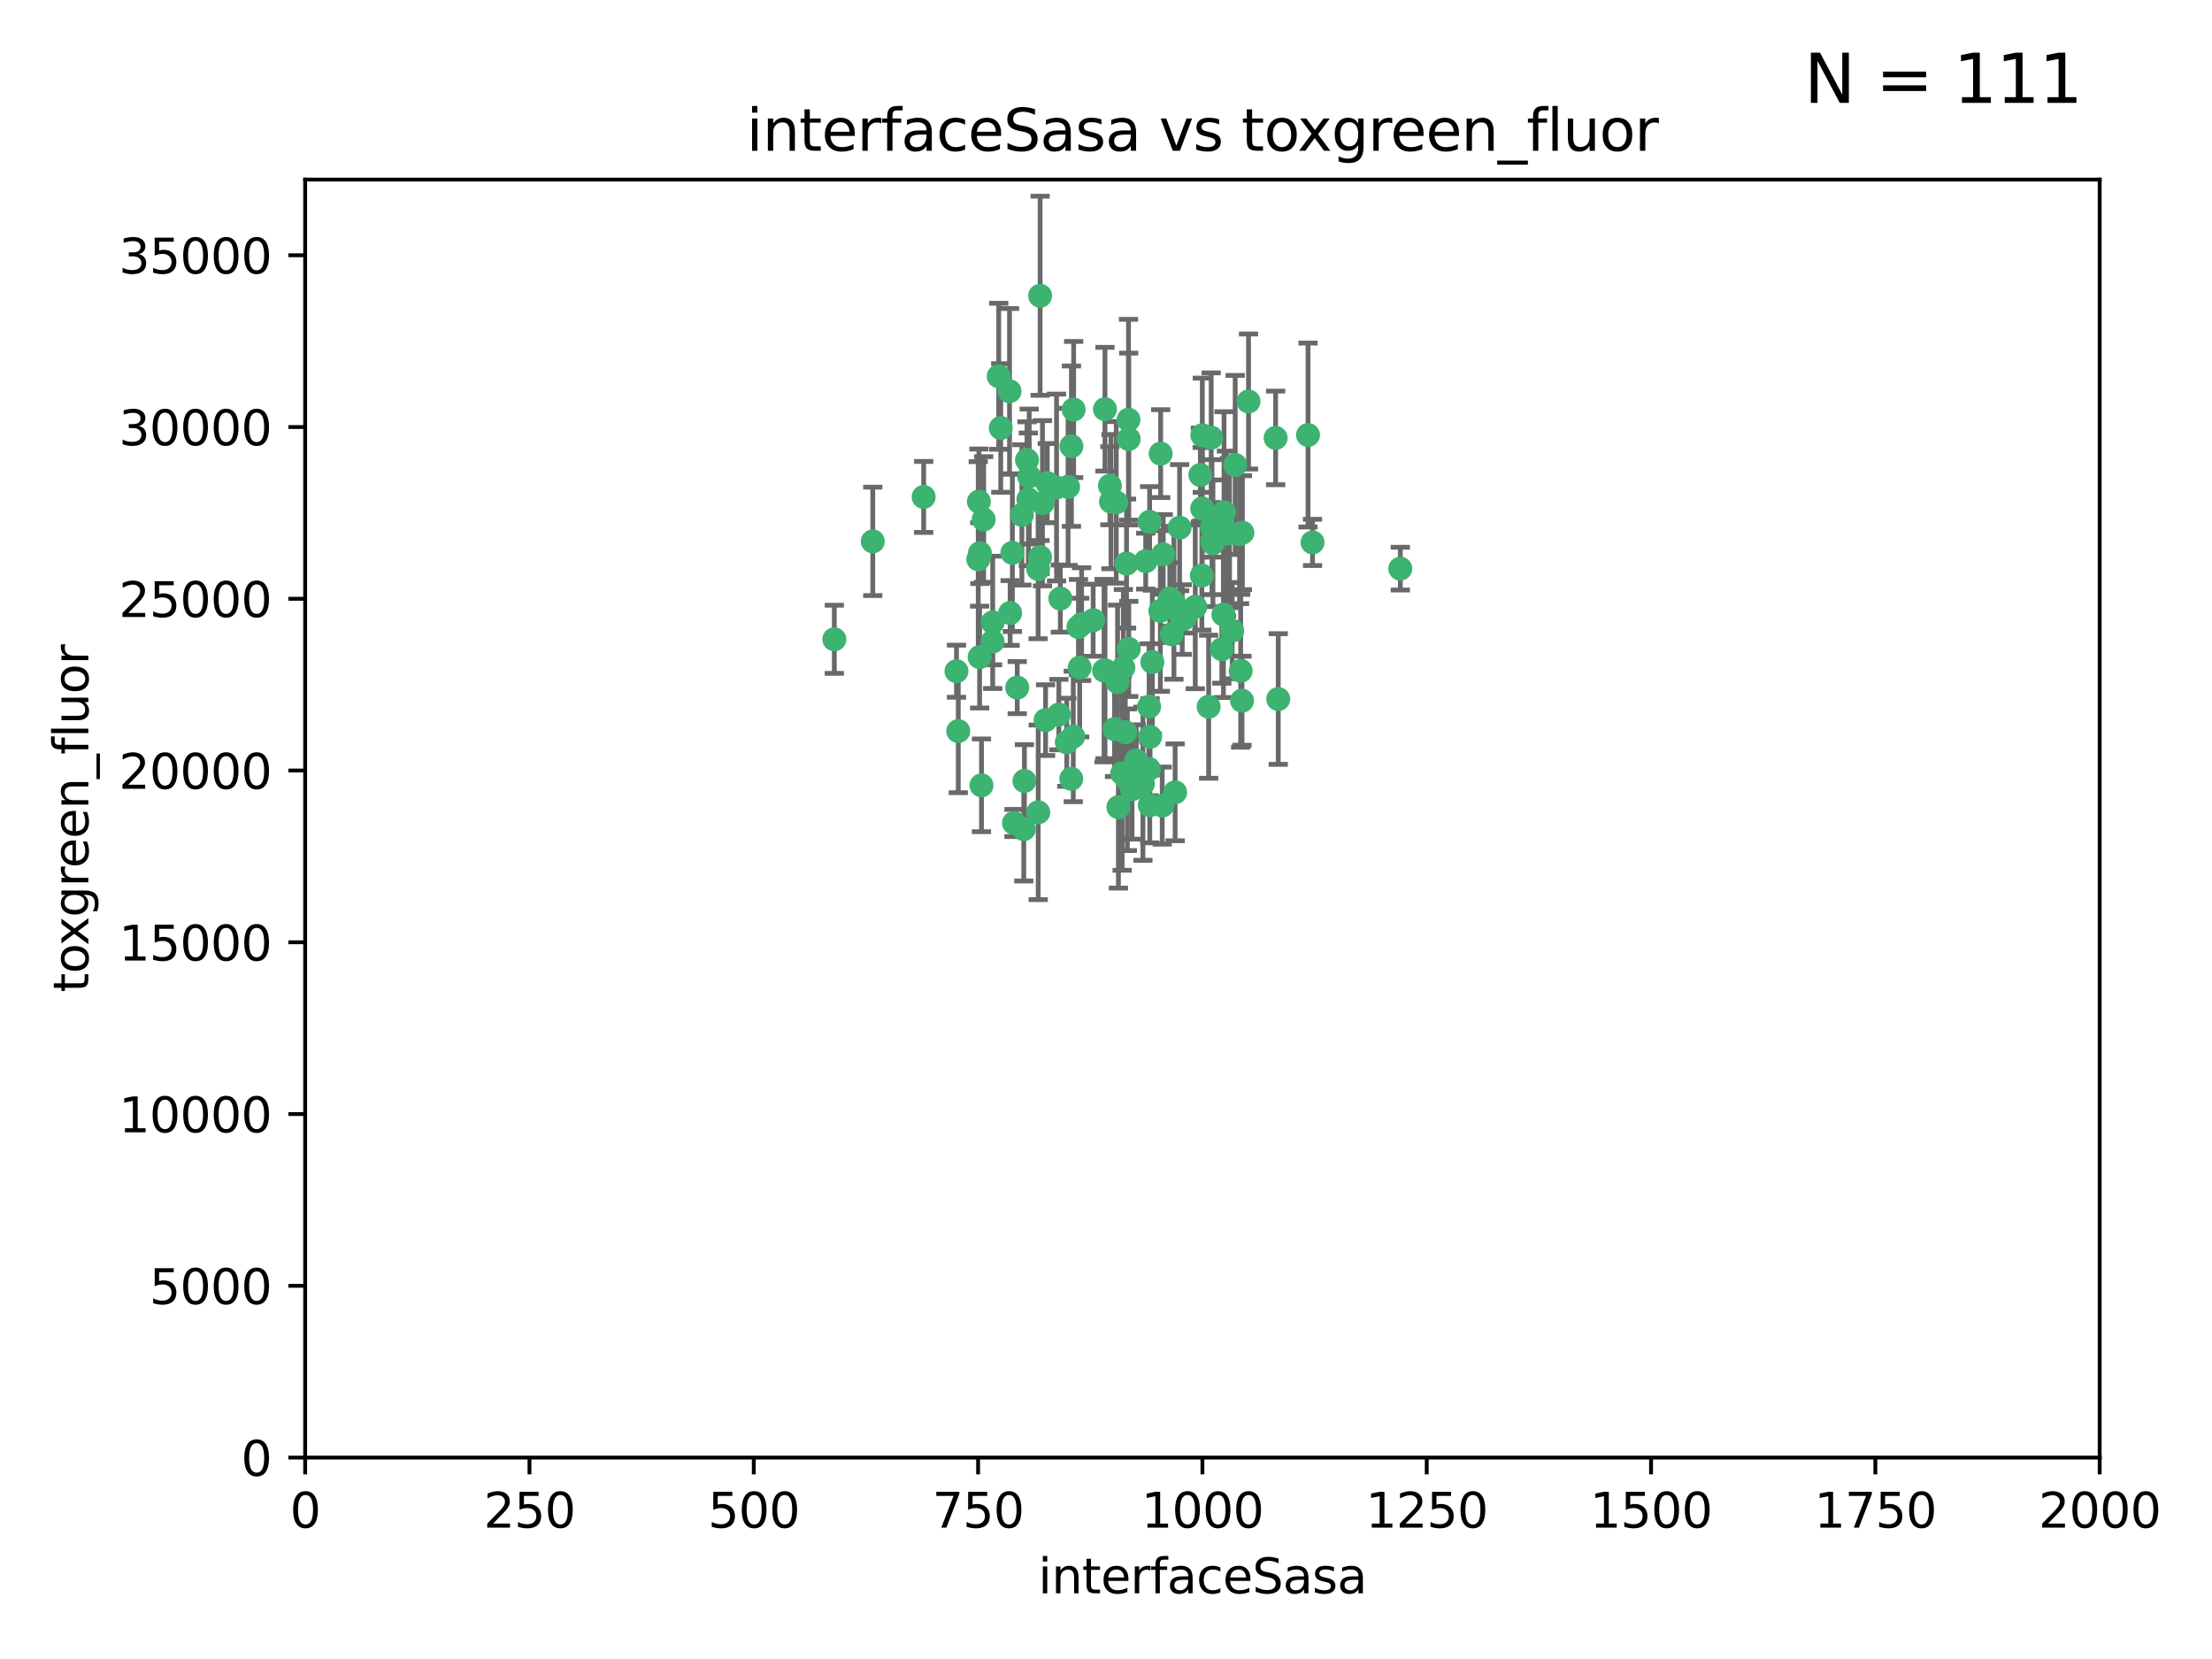 <?xml version="1.0" encoding="utf-8" standalone="no"?>
<!DOCTYPE svg PUBLIC "-//W3C//DTD SVG 1.1//EN"
  "http://www.w3.org/Graphics/SVG/1.1/DTD/svg11.dtd">
<svg xmlns:xlink="http://www.w3.org/1999/xlink" width="460.8pt" height="345.6pt" viewBox="0 0 460.8 345.6" xmlns="http://www.w3.org/2000/svg" version="1.1">
 <defs>
  <style type="text/css">*{stroke-linejoin: round; stroke-linecap: butt}</style>
 </defs>
 <g id="figure_1">
  <g id="patch_1">
   <path d="M 0 345.6 
L 460.8 345.6 
L 460.8 0 
L 0 0 
z
" style="fill: #ffffff"/>
  </g>
  <g id="axes_1">
   <g id="patch_2">
    <path d="M 63.571 303.64 
L 437.4 303.64 
L 437.4 37.411 
L 63.571 37.411 
z
" style="fill: #ffffff"/>
   </g>
   <g id="PathCollection_1">
    <defs>
     <path id="mb314d4b8a4" d="M 0 1.118 
C 0.297 1.118 0.581 1 0.791 0.791 
C 1 0.581 1.118 0.297 1.118 0 
C 1.118 -0.297 1 -0.581 0.791 -0.791 
C 0.581 -1 0.297 -1.118 0 -1.118 
C -0.297 -1.118 -0.581 -1 -0.791 -0.791 
C -1 -0.581 -1.118 -0.297 -1.118 0 
C -1.118 0.297 -1 0.581 -0.791 0.791 
C -0.581 1 -0.297 1.118 0 1.118 
z
" style="stroke: #3cb371"/>
    </defs>
    <g clip-path="url(#pf450c0d7a4)">
     <use xlink:href="#mb314d4b8a4" x="243.693" y="124.69" style="fill: #3cb371; stroke: #3cb371"/>
     <use xlink:href="#mb314d4b8a4" x="272.484" y="90.623" style="fill: #3cb371; stroke: #3cb371"/>
     <use xlink:href="#mb314d4b8a4" x="242.323" y="115.479" style="fill: #3cb371; stroke: #3cb371"/>
     <use xlink:href="#mb314d4b8a4" x="248.998" y="126.406" style="fill: #3cb371; stroke: #3cb371"/>
     <use xlink:href="#mb314d4b8a4" x="231.435" y="104.496" style="fill: #3cb371; stroke: #3cb371"/>
     <use xlink:href="#mb314d4b8a4" x="239.489" y="108.716" style="fill: #3cb371; stroke: #3cb371"/>
     <use xlink:href="#mb314d4b8a4" x="234.418" y="152.536" style="fill: #3cb371; stroke: #3cb371"/>
     <use xlink:href="#mb314d4b8a4" x="250.437" y="105.937" style="fill: #3cb371; stroke: #3cb371"/>
     <use xlink:href="#mb314d4b8a4" x="266.28" y="145.62" style="fill: #3cb371; stroke: #3cb371"/>
     <use xlink:href="#mb314d4b8a4" x="257.315" y="96.857" style="fill: #3cb371; stroke: #3cb371"/>
     <use xlink:href="#mb314d4b8a4" x="218.168" y="100.649" style="fill: #3cb371; stroke: #3cb371"/>
     <use xlink:href="#mb314d4b8a4" x="265.738" y="91.227" style="fill: #3cb371; stroke: #3cb371"/>
     <use xlink:href="#mb314d4b8a4" x="254.987" y="106.718" style="fill: #3cb371; stroke: #3cb371"/>
     <use xlink:href="#mb314d4b8a4" x="273.426" y="112.994" style="fill: #3cb371; stroke: #3cb371"/>
     <use xlink:href="#mb314d4b8a4" x="220.886" y="124.689" style="fill: #3cb371; stroke: #3cb371"/>
     <use xlink:href="#mb314d4b8a4" x="214.404" y="99.267" style="fill: #3cb371; stroke: #3cb371"/>
     <use xlink:href="#mb314d4b8a4" x="212.875" y="107.264" style="fill: #3cb371; stroke: #3cb371"/>
     <use xlink:href="#mb314d4b8a4" x="250.058" y="98.951" style="fill: #3cb371; stroke: #3cb371"/>
     <use xlink:href="#mb314d4b8a4" x="241.787" y="94.5" style="fill: #3cb371; stroke: #3cb371"/>
     <use xlink:href="#mb314d4b8a4" x="252.312" y="91.178" style="fill: #3cb371; stroke: #3cb371"/>
     <use xlink:href="#mb314d4b8a4" x="258.229" y="111.261" style="fill: #3cb371; stroke: #3cb371"/>
     <use xlink:href="#mb314d4b8a4" x="223.66" y="85.309" style="fill: #3cb371; stroke: #3cb371"/>
     <use xlink:href="#mb314d4b8a4" x="232.987" y="168.143" style="fill: #3cb371; stroke: #3cb371"/>
     <use xlink:href="#mb314d4b8a4" x="230.194" y="139.64" style="fill: #3cb371; stroke: #3cb371"/>
     <use xlink:href="#mb314d4b8a4" x="251.785" y="147.225" style="fill: #3cb371; stroke: #3cb371"/>
     <use xlink:href="#mb314d4b8a4" x="234.68" y="117.402" style="fill: #3cb371; stroke: #3cb371"/>
     <use xlink:href="#mb314d4b8a4" x="246.284" y="129.063" style="fill: #3cb371; stroke: #3cb371"/>
     <use xlink:href="#mb314d4b8a4" x="255.489" y="111.157" style="fill: #3cb371; stroke: #3cb371"/>
     <use xlink:href="#mb314d4b8a4" x="252.676" y="113.172" style="fill: #3cb371; stroke: #3cb371"/>
     <use xlink:href="#mb314d4b8a4" x="256.689" y="131.368" style="fill: #3cb371; stroke: #3cb371"/>
     <use xlink:href="#mb314d4b8a4" x="254.858" y="128.013" style="fill: #3cb371; stroke: #3cb371"/>
     <use xlink:href="#mb314d4b8a4" x="244.553" y="125.579" style="fill: #3cb371; stroke: #3cb371"/>
     <use xlink:href="#mb314d4b8a4" x="250.368" y="119.895" style="fill: #3cb371; stroke: #3cb371"/>
     <use xlink:href="#mb314d4b8a4" x="230.187" y="85.244" style="fill: #3cb371; stroke: #3cb371"/>
     <use xlink:href="#mb314d4b8a4" x="240.054" y="137.927" style="fill: #3cb371; stroke: #3cb371"/>
     <use xlink:href="#mb314d4b8a4" x="235.088" y="87.434" style="fill: #3cb371; stroke: #3cb371"/>
     <use xlink:href="#mb314d4b8a4" x="246.854" y="128.738" style="fill: #3cb371; stroke: #3cb371"/>
     <use xlink:href="#mb314d4b8a4" x="258.816" y="110.968" style="fill: #3cb371; stroke: #3cb371"/>
     <use xlink:href="#mb314d4b8a4" x="239.385" y="147.201" style="fill: #3cb371; stroke: #3cb371"/>
     <use xlink:href="#mb314d4b8a4" x="223.198" y="92.949" style="fill: #3cb371; stroke: #3cb371"/>
     <use xlink:href="#mb314d4b8a4" x="258.734" y="145.968" style="fill: #3cb371; stroke: #3cb371"/>
     <use xlink:href="#mb314d4b8a4" x="256.134" y="111.045" style="fill: #3cb371; stroke: #3cb371"/>
     <use xlink:href="#mb314d4b8a4" x="233.762" y="161.102" style="fill: #3cb371; stroke: #3cb371"/>
     <use xlink:href="#mb314d4b8a4" x="232.534" y="104.651" style="fill: #3cb371; stroke: #3cb371"/>
     <use xlink:href="#mb314d4b8a4" x="235.142" y="135.185" style="fill: #3cb371; stroke: #3cb371"/>
     <use xlink:href="#mb314d4b8a4" x="208.054" y="78.386" style="fill: #3cb371; stroke: #3cb371"/>
     <use xlink:href="#mb314d4b8a4" x="234.02" y="139.091" style="fill: #3cb371; stroke: #3cb371"/>
     <use xlink:href="#mb314d4b8a4" x="220.097" y="101.557" style="fill: #3cb371; stroke: #3cb371"/>
     <use xlink:href="#mb314d4b8a4" x="223.161" y="162.238" style="fill: #3cb371; stroke: #3cb371"/>
     <use xlink:href="#mb314d4b8a4" x="241.725" y="127.273" style="fill: #3cb371; stroke: #3cb371"/>
     <use xlink:href="#mb314d4b8a4" x="238.669" y="116.895" style="fill: #3cb371; stroke: #3cb371"/>
     <use xlink:href="#mb314d4b8a4" x="252.51" y="112.711" style="fill: #3cb371; stroke: #3cb371"/>
     <use xlink:href="#mb314d4b8a4" x="227.725" y="129.202" style="fill: #3cb371; stroke: #3cb371"/>
     <use xlink:href="#mb314d4b8a4" x="235.125" y="91.456" style="fill: #3cb371; stroke: #3cb371"/>
     <use xlink:href="#mb314d4b8a4" x="206.772" y="133.651" style="fill: #3cb371; stroke: #3cb371"/>
     <use xlink:href="#mb314d4b8a4" x="210.43" y="127.696" style="fill: #3cb371; stroke: #3cb371"/>
     <use xlink:href="#mb314d4b8a4" x="217.166" y="104.837" style="fill: #3cb371; stroke: #3cb371"/>
     <use xlink:href="#mb314d4b8a4" x="244.091" y="132.126" style="fill: #3cb371; stroke: #3cb371"/>
     <use xlink:href="#mb314d4b8a4" x="211.908" y="143.24" style="fill: #3cb371; stroke: #3cb371"/>
     <use xlink:href="#mb314d4b8a4" x="231.211" y="101.187" style="fill: #3cb371; stroke: #3cb371"/>
     <use xlink:href="#mb314d4b8a4" x="214.228" y="104.027" style="fill: #3cb371; stroke: #3cb371"/>
     <use xlink:href="#mb314d4b8a4" x="213.404" y="162.684" style="fill: #3cb371; stroke: #3cb371"/>
     <use xlink:href="#mb314d4b8a4" x="204.131" y="115.229" style="fill: #3cb371; stroke: #3cb371"/>
     <use xlink:href="#mb314d4b8a4" x="245.731" y="109.922" style="fill: #3cb371; stroke: #3cb371"/>
     <use xlink:href="#mb314d4b8a4" x="216.677" y="61.614" style="fill: #3cb371; stroke: #3cb371"/>
     <use xlink:href="#mb314d4b8a4" x="216.658" y="116.044" style="fill: #3cb371; stroke: #3cb371"/>
     <use xlink:href="#mb314d4b8a4" x="204.916" y="108.215" style="fill: #3cb371; stroke: #3cb371"/>
     <use xlink:href="#mb314d4b8a4" x="192.417" y="103.52" style="fill: #3cb371; stroke: #3cb371"/>
     <use xlink:href="#mb314d4b8a4" x="213.275" y="172.728" style="fill: #3cb371; stroke: #3cb371"/>
     <use xlink:href="#mb314d4b8a4" x="258.456" y="139.744" style="fill: #3cb371; stroke: #3cb371"/>
     <use xlink:href="#mb314d4b8a4" x="222.501" y="101.422" style="fill: #3cb371; stroke: #3cb371"/>
     <use xlink:href="#mb314d4b8a4" x="206.796" y="129.65" style="fill: #3cb371; stroke: #3cb371"/>
     <use xlink:href="#mb314d4b8a4" x="291.711" y="118.457" style="fill: #3cb371; stroke: #3cb371"/>
     <use xlink:href="#mb314d4b8a4" x="224.916" y="139.063" style="fill: #3cb371; stroke: #3cb371"/>
     <use xlink:href="#mb314d4b8a4" x="260.091" y="83.639" style="fill: #3cb371; stroke: #3cb371"/>
     <use xlink:href="#mb314d4b8a4" x="250.465" y="90.667" style="fill: #3cb371; stroke: #3cb371"/>
     <use xlink:href="#mb314d4b8a4" x="199.256" y="139.824" style="fill: #3cb371; stroke: #3cb371"/>
     <use xlink:href="#mb314d4b8a4" x="204.462" y="163.599" style="fill: #3cb371; stroke: #3cb371"/>
     <use xlink:href="#mb314d4b8a4" x="216.26" y="118.525" style="fill: #3cb371; stroke: #3cb371"/>
     <use xlink:href="#mb314d4b8a4" x="220.577" y="148.859" style="fill: #3cb371; stroke: #3cb371"/>
     <use xlink:href="#mb314d4b8a4" x="242.11" y="167.821" style="fill: #3cb371; stroke: #3cb371"/>
     <use xlink:href="#mb314d4b8a4" x="223.577" y="153.416" style="fill: #3cb371; stroke: #3cb371"/>
     <use xlink:href="#mb314d4b8a4" x="254.529" y="135.25" style="fill: #3cb371; stroke: #3cb371"/>
     <use xlink:href="#mb314d4b8a4" x="208.473" y="89.16" style="fill: #3cb371; stroke: #3cb371"/>
     <use xlink:href="#mb314d4b8a4" x="222.228" y="154.63" style="fill: #3cb371; stroke: #3cb371"/>
     <use xlink:href="#mb314d4b8a4" x="203.92" y="104.494" style="fill: #3cb371; stroke: #3cb371"/>
     <use xlink:href="#mb314d4b8a4" x="181.815" y="112.776" style="fill: #3cb371; stroke: #3cb371"/>
     <use xlink:href="#mb314d4b8a4" x="239.332" y="160.187" style="fill: #3cb371; stroke: #3cb371"/>
     <use xlink:href="#mb314d4b8a4" x="204.073" y="136.883" style="fill: #3cb371; stroke: #3cb371"/>
     <use xlink:href="#mb314d4b8a4" x="210.301" y="81.492" style="fill: #3cb371; stroke: #3cb371"/>
     <use xlink:href="#mb314d4b8a4" x="239.579" y="153.497" style="fill: #3cb371; stroke: #3cb371"/>
     <use xlink:href="#mb314d4b8a4" x="236.699" y="158.432" style="fill: #3cb371; stroke: #3cb371"/>
     <use xlink:href="#mb314d4b8a4" x="252.476" y="109.813" style="fill: #3cb371; stroke: #3cb371"/>
     <use xlink:href="#mb314d4b8a4" x="224.662" y="130.623" style="fill: #3cb371; stroke: #3cb371"/>
     <use xlink:href="#mb314d4b8a4" x="203.785" y="116.515" style="fill: #3cb371; stroke: #3cb371"/>
     <use xlink:href="#mb314d4b8a4" x="244.803" y="165.057" style="fill: #3cb371; stroke: #3cb371"/>
     <use xlink:href="#mb314d4b8a4" x="213.94" y="95.836" style="fill: #3cb371; stroke: #3cb371"/>
     <use xlink:href="#mb314d4b8a4" x="216.278" y="169.223" style="fill: #3cb371; stroke: #3cb371"/>
     <use xlink:href="#mb314d4b8a4" x="225.318" y="130.016" style="fill: #3cb371; stroke: #3cb371"/>
     <use xlink:href="#mb314d4b8a4" x="211.23" y="171.441" style="fill: #3cb371; stroke: #3cb371"/>
     <use xlink:href="#mb314d4b8a4" x="238.093" y="163.26" style="fill: #3cb371; stroke: #3cb371"/>
     <use xlink:href="#mb314d4b8a4" x="199.626" y="152.299" style="fill: #3cb371; stroke: #3cb371"/>
     <use xlink:href="#mb314d4b8a4" x="235.826" y="164.427" style="fill: #3cb371; stroke: #3cb371"/>
     <use xlink:href="#mb314d4b8a4" x="232.811" y="142.074" style="fill: #3cb371; stroke: #3cb371"/>
     <use xlink:href="#mb314d4b8a4" x="239.516" y="167.742" style="fill: #3cb371; stroke: #3cb371"/>
     <use xlink:href="#mb314d4b8a4" x="229.998" y="139.694" style="fill: #3cb371; stroke: #3cb371"/>
     <use xlink:href="#mb314d4b8a4" x="217.815" y="150.018" style="fill: #3cb371; stroke: #3cb371"/>
     <use xlink:href="#mb314d4b8a4" x="234.846" y="162.431" style="fill: #3cb371; stroke: #3cb371"/>
     <use xlink:href="#mb314d4b8a4" x="210.895" y="115.163" style="fill: #3cb371; stroke: #3cb371"/>
     <use xlink:href="#mb314d4b8a4" x="232.174" y="151.897" style="fill: #3cb371; stroke: #3cb371"/>
     <use xlink:href="#mb314d4b8a4" x="173.806" y="133.177" style="fill: #3cb371; stroke: #3cb371"/>
    </g>
   </g>
   <g id="matplotlib.axis_1">
    <g id="xtick_1">
     <g id="line2d_1">
      <defs>
       <path id="m8e720a955c" d="M 0 0 
L 0 3.5 
" style="stroke: #000000; stroke-width: 0.8"/>
      </defs>
      <g>
       <use xlink:href="#m8e720a955c" x="63.571" y="303.64" style="stroke: #000000; stroke-width: 0.8"/>
      </g>
     </g>
     <g id="text_1">
      <!-- 0 -->
      <g transform="translate(60.39 318.238)scale(0.1 -0.1)">
       <defs>
        <path id="DejaVuSans-30" d="M 2034 4250 
Q 1547 4250 1301 3770 
Q 1056 3291 1056 2328 
Q 1056 1369 1301 889 
Q 1547 409 2034 409 
Q 2525 409 2770 889 
Q 3016 1369 3016 2328 
Q 3016 3291 2770 3770 
Q 2525 4250 2034 4250 
z
M 2034 4750 
Q 2819 4750 3233 4129 
Q 3647 3509 3647 2328 
Q 3647 1150 3233 529 
Q 2819 -91 2034 -91 
Q 1250 -91 836 529 
Q 422 1150 422 2328 
Q 422 3509 836 4129 
Q 1250 4750 2034 4750 
z
" transform="scale(0.016)"/>
       </defs>
       <use xlink:href="#DejaVuSans-30"/>
      </g>
     </g>
    </g>
    <g id="xtick_2">
     <g id="line2d_2">
      <g>
       <use xlink:href="#m8e720a955c" x="110.3" y="303.64" style="stroke: #000000; stroke-width: 0.8"/>
      </g>
     </g>
     <g id="text_2">
      <!-- 250 -->
      <g transform="translate(100.756 318.238)scale(0.1 -0.1)">
       <defs>
        <path id="DejaVuSans-32" d="M 1228 531 
L 3431 531 
L 3431 0 
L 469 0 
L 469 531 
Q 828 903 1448 1529 
Q 2069 2156 2228 2338 
Q 2531 2678 2651 2914 
Q 2772 3150 2772 3378 
Q 2772 3750 2511 3984 
Q 2250 4219 1831 4219 
Q 1534 4219 1204 4116 
Q 875 4013 500 3803 
L 500 4441 
Q 881 4594 1212 4672 
Q 1544 4750 1819 4750 
Q 2544 4750 2975 4387 
Q 3406 4025 3406 3419 
Q 3406 3131 3298 2873 
Q 3191 2616 2906 2266 
Q 2828 2175 2409 1742 
Q 1991 1309 1228 531 
z
" transform="scale(0.016)"/>
        <path id="DejaVuSans-35" d="M 691 4666 
L 3169 4666 
L 3169 4134 
L 1269 4134 
L 1269 2991 
Q 1406 3038 1543 3061 
Q 1681 3084 1819 3084 
Q 2600 3084 3056 2656 
Q 3513 2228 3513 1497 
Q 3513 744 3044 326 
Q 2575 -91 1722 -91 
Q 1428 -91 1123 -41 
Q 819 9 494 109 
L 494 744 
Q 775 591 1075 516 
Q 1375 441 1709 441 
Q 2250 441 2565 725 
Q 2881 1009 2881 1497 
Q 2881 1984 2565 2268 
Q 2250 2553 1709 2553 
Q 1456 2553 1204 2497 
Q 953 2441 691 2322 
L 691 4666 
z
" transform="scale(0.016)"/>
       </defs>
       <use xlink:href="#DejaVuSans-32"/>
       <use xlink:href="#DejaVuSans-35" x="63.623"/>
       <use xlink:href="#DejaVuSans-30" x="127.246"/>
      </g>
     </g>
    </g>
    <g id="xtick_3">
     <g id="line2d_3">
      <g>
       <use xlink:href="#m8e720a955c" x="157.028" y="303.64" style="stroke: #000000; stroke-width: 0.8"/>
      </g>
     </g>
     <g id="text_3">
      <!-- 500 -->
      <g transform="translate(147.485 318.238)scale(0.1 -0.1)">
       <use xlink:href="#DejaVuSans-35"/>
       <use xlink:href="#DejaVuSans-30" x="63.623"/>
       <use xlink:href="#DejaVuSans-30" x="127.246"/>
      </g>
     </g>
    </g>
    <g id="xtick_4">
     <g id="line2d_4">
      <g>
       <use xlink:href="#m8e720a955c" x="203.757" y="303.64" style="stroke: #000000; stroke-width: 0.8"/>
      </g>
     </g>
     <g id="text_4">
      <!-- 750 -->
      <g transform="translate(194.213 318.238)scale(0.1 -0.1)">
       <defs>
        <path id="DejaVuSans-37" d="M 525 4666 
L 3525 4666 
L 3525 4397 
L 1831 0 
L 1172 0 
L 2766 4134 
L 525 4134 
L 525 4666 
z
" transform="scale(0.016)"/>
       </defs>
       <use xlink:href="#DejaVuSans-37"/>
       <use xlink:href="#DejaVuSans-35" x="63.623"/>
       <use xlink:href="#DejaVuSans-30" x="127.246"/>
      </g>
     </g>
    </g>
    <g id="xtick_5">
     <g id="line2d_5">
      <g>
       <use xlink:href="#m8e720a955c" x="250.486" y="303.64" style="stroke: #000000; stroke-width: 0.8"/>
      </g>
     </g>
     <g id="text_5">
      <!-- 1000 -->
      <g transform="translate(237.761 318.238)scale(0.1 -0.1)">
       <defs>
        <path id="DejaVuSans-31" d="M 794 531 
L 1825 531 
L 1825 4091 
L 703 3866 
L 703 4441 
L 1819 4666 
L 2450 4666 
L 2450 531 
L 3481 531 
L 3481 0 
L 794 0 
L 794 531 
z
" transform="scale(0.016)"/>
       </defs>
       <use xlink:href="#DejaVuSans-31"/>
       <use xlink:href="#DejaVuSans-30" x="63.623"/>
       <use xlink:href="#DejaVuSans-30" x="127.246"/>
       <use xlink:href="#DejaVuSans-30" x="190.869"/>
      </g>
     </g>
    </g>
    <g id="xtick_6">
     <g id="line2d_6">
      <g>
       <use xlink:href="#m8e720a955c" x="297.214" y="303.64" style="stroke: #000000; stroke-width: 0.8"/>
      </g>
     </g>
     <g id="text_6">
      <!-- 1250 -->
      <g transform="translate(284.489 318.238)scale(0.1 -0.1)">
       <use xlink:href="#DejaVuSans-31"/>
       <use xlink:href="#DejaVuSans-32" x="63.623"/>
       <use xlink:href="#DejaVuSans-35" x="127.246"/>
       <use xlink:href="#DejaVuSans-30" x="190.869"/>
      </g>
     </g>
    </g>
    <g id="xtick_7">
     <g id="line2d_7">
      <g>
       <use xlink:href="#m8e720a955c" x="343.943" y="303.64" style="stroke: #000000; stroke-width: 0.8"/>
      </g>
     </g>
     <g id="text_7">
      <!-- 1500 -->
      <g transform="translate(331.218 318.238)scale(0.1 -0.1)">
       <use xlink:href="#DejaVuSans-31"/>
       <use xlink:href="#DejaVuSans-35" x="63.623"/>
       <use xlink:href="#DejaVuSans-30" x="127.246"/>
       <use xlink:href="#DejaVuSans-30" x="190.869"/>
      </g>
     </g>
    </g>
    <g id="xtick_8">
     <g id="line2d_8">
      <g>
       <use xlink:href="#m8e720a955c" x="390.671" y="303.64" style="stroke: #000000; stroke-width: 0.8"/>
      </g>
     </g>
     <g id="text_8">
      <!-- 1750 -->
      <g transform="translate(377.946 318.238)scale(0.1 -0.1)">
       <use xlink:href="#DejaVuSans-31"/>
       <use xlink:href="#DejaVuSans-37" x="63.623"/>
       <use xlink:href="#DejaVuSans-35" x="127.246"/>
       <use xlink:href="#DejaVuSans-30" x="190.869"/>
      </g>
     </g>
    </g>
    <g id="xtick_9">
     <g id="line2d_9">
      <g>
       <use xlink:href="#m8e720a955c" x="437.4" y="303.64" style="stroke: #000000; stroke-width: 0.8"/>
      </g>
     </g>
     <g id="text_9">
      <!-- 2000 -->
      <g transform="translate(424.675 318.238)scale(0.1 -0.1)">
       <use xlink:href="#DejaVuSans-32"/>
       <use xlink:href="#DejaVuSans-30" x="63.623"/>
       <use xlink:href="#DejaVuSans-30" x="127.246"/>
       <use xlink:href="#DejaVuSans-30" x="190.869"/>
      </g>
     </g>
    </g>
    <g id="text_10">
     <!-- interfaceSasa -->
     <g transform="translate(216.279 331.917)scale(0.1 -0.1)">
      <defs>
       <path id="DejaVuSans-69" d="M 603 3500 
L 1178 3500 
L 1178 0 
L 603 0 
L 603 3500 
z
M 603 4863 
L 1178 4863 
L 1178 4134 
L 603 4134 
L 603 4863 
z
" transform="scale(0.016)"/>
       <path id="DejaVuSans-6e" d="M 3513 2113 
L 3513 0 
L 2938 0 
L 2938 2094 
Q 2938 2591 2744 2837 
Q 2550 3084 2163 3084 
Q 1697 3084 1428 2787 
Q 1159 2491 1159 1978 
L 1159 0 
L 581 0 
L 581 3500 
L 1159 3500 
L 1159 2956 
Q 1366 3272 1645 3428 
Q 1925 3584 2291 3584 
Q 2894 3584 3203 3211 
Q 3513 2838 3513 2113 
z
" transform="scale(0.016)"/>
       <path id="DejaVuSans-74" d="M 1172 4494 
L 1172 3500 
L 2356 3500 
L 2356 3053 
L 1172 3053 
L 1172 1153 
Q 1172 725 1289 603 
Q 1406 481 1766 481 
L 2356 481 
L 2356 0 
L 1766 0 
Q 1100 0 847 248 
Q 594 497 594 1153 
L 594 3053 
L 172 3053 
L 172 3500 
L 594 3500 
L 594 4494 
L 1172 4494 
z
" transform="scale(0.016)"/>
       <path id="DejaVuSans-65" d="M 3597 1894 
L 3597 1613 
L 953 1613 
Q 991 1019 1311 708 
Q 1631 397 2203 397 
Q 2534 397 2845 478 
Q 3156 559 3463 722 
L 3463 178 
Q 3153 47 2828 -22 
Q 2503 -91 2169 -91 
Q 1331 -91 842 396 
Q 353 884 353 1716 
Q 353 2575 817 3079 
Q 1281 3584 2069 3584 
Q 2775 3584 3186 3129 
Q 3597 2675 3597 1894 
z
M 3022 2063 
Q 3016 2534 2758 2815 
Q 2500 3097 2075 3097 
Q 1594 3097 1305 2825 
Q 1016 2553 972 2059 
L 3022 2063 
z
" transform="scale(0.016)"/>
       <path id="DejaVuSans-72" d="M 2631 2963 
Q 2534 3019 2420 3045 
Q 2306 3072 2169 3072 
Q 1681 3072 1420 2755 
Q 1159 2438 1159 1844 
L 1159 0 
L 581 0 
L 581 3500 
L 1159 3500 
L 1159 2956 
Q 1341 3275 1631 3429 
Q 1922 3584 2338 3584 
Q 2397 3584 2469 3576 
Q 2541 3569 2628 3553 
L 2631 2963 
z
" transform="scale(0.016)"/>
       <path id="DejaVuSans-66" d="M 2375 4863 
L 2375 4384 
L 1825 4384 
Q 1516 4384 1395 4259 
Q 1275 4134 1275 3809 
L 1275 3500 
L 2222 3500 
L 2222 3053 
L 1275 3053 
L 1275 0 
L 697 0 
L 697 3053 
L 147 3053 
L 147 3500 
L 697 3500 
L 697 3744 
Q 697 4328 969 4595 
Q 1241 4863 1831 4863 
L 2375 4863 
z
" transform="scale(0.016)"/>
       <path id="DejaVuSans-61" d="M 2194 1759 
Q 1497 1759 1228 1600 
Q 959 1441 959 1056 
Q 959 750 1161 570 
Q 1363 391 1709 391 
Q 2188 391 2477 730 
Q 2766 1069 2766 1631 
L 2766 1759 
L 2194 1759 
z
M 3341 1997 
L 3341 0 
L 2766 0 
L 2766 531 
Q 2569 213 2275 61 
Q 1981 -91 1556 -91 
Q 1019 -91 701 211 
Q 384 513 384 1019 
Q 384 1609 779 1909 
Q 1175 2209 1959 2209 
L 2766 2209 
L 2766 2266 
Q 2766 2663 2505 2880 
Q 2244 3097 1772 3097 
Q 1472 3097 1187 3025 
Q 903 2953 641 2809 
L 641 3341 
Q 956 3463 1253 3523 
Q 1550 3584 1831 3584 
Q 2591 3584 2966 3190 
Q 3341 2797 3341 1997 
z
" transform="scale(0.016)"/>
       <path id="DejaVuSans-63" d="M 3122 3366 
L 3122 2828 
Q 2878 2963 2633 3030 
Q 2388 3097 2138 3097 
Q 1578 3097 1268 2742 
Q 959 2388 959 1747 
Q 959 1106 1268 751 
Q 1578 397 2138 397 
Q 2388 397 2633 464 
Q 2878 531 3122 666 
L 3122 134 
Q 2881 22 2623 -34 
Q 2366 -91 2075 -91 
Q 1284 -91 818 406 
Q 353 903 353 1747 
Q 353 2603 823 3093 
Q 1294 3584 2113 3584 
Q 2378 3584 2631 3529 
Q 2884 3475 3122 3366 
z
" transform="scale(0.016)"/>
       <path id="DejaVuSans-53" d="M 3425 4513 
L 3425 3897 
Q 3066 4069 2747 4153 
Q 2428 4238 2131 4238 
Q 1616 4238 1336 4038 
Q 1056 3838 1056 3469 
Q 1056 3159 1242 3001 
Q 1428 2844 1947 2747 
L 2328 2669 
Q 3034 2534 3370 2195 
Q 3706 1856 3706 1288 
Q 3706 609 3251 259 
Q 2797 -91 1919 -91 
Q 1588 -91 1214 -16 
Q 841 59 441 206 
L 441 856 
Q 825 641 1194 531 
Q 1563 422 1919 422 
Q 2459 422 2753 634 
Q 3047 847 3047 1241 
Q 3047 1584 2836 1778 
Q 2625 1972 2144 2069 
L 1759 2144 
Q 1053 2284 737 2584 
Q 422 2884 422 3419 
Q 422 4038 858 4394 
Q 1294 4750 2059 4750 
Q 2388 4750 2728 4690 
Q 3069 4631 3425 4513 
z
" transform="scale(0.016)"/>
       <path id="DejaVuSans-73" d="M 2834 3397 
L 2834 2853 
Q 2591 2978 2328 3040 
Q 2066 3103 1784 3103 
Q 1356 3103 1142 2972 
Q 928 2841 928 2578 
Q 928 2378 1081 2264 
Q 1234 2150 1697 2047 
L 1894 2003 
Q 2506 1872 2764 1633 
Q 3022 1394 3022 966 
Q 3022 478 2636 193 
Q 2250 -91 1575 -91 
Q 1294 -91 989 -36 
Q 684 19 347 128 
L 347 722 
Q 666 556 975 473 
Q 1284 391 1588 391 
Q 1994 391 2212 530 
Q 2431 669 2431 922 
Q 2431 1156 2273 1281 
Q 2116 1406 1581 1522 
L 1381 1569 
Q 847 1681 609 1914 
Q 372 2147 372 2553 
Q 372 3047 722 3315 
Q 1072 3584 1716 3584 
Q 2034 3584 2315 3537 
Q 2597 3491 2834 3397 
z
" transform="scale(0.016)"/>
      </defs>
      <use xlink:href="#DejaVuSans-69"/>
      <use xlink:href="#DejaVuSans-6e" x="27.783"/>
      <use xlink:href="#DejaVuSans-74" x="91.162"/>
      <use xlink:href="#DejaVuSans-65" x="130.371"/>
      <use xlink:href="#DejaVuSans-72" x="191.895"/>
      <use xlink:href="#DejaVuSans-66" x="233.008"/>
      <use xlink:href="#DejaVuSans-61" x="268.213"/>
      <use xlink:href="#DejaVuSans-63" x="329.492"/>
      <use xlink:href="#DejaVuSans-65" x="384.473"/>
      <use xlink:href="#DejaVuSans-53" x="445.996"/>
      <use xlink:href="#DejaVuSans-61" x="509.473"/>
      <use xlink:href="#DejaVuSans-73" x="570.752"/>
      <use xlink:href="#DejaVuSans-61" x="622.852"/>
     </g>
    </g>
   </g>
   <g id="matplotlib.axis_2">
    <g id="ytick_1">
     <g id="line2d_10">
      <defs>
       <path id="m4ca8f8f676" d="M 0 0 
L -3.5 0 
" style="stroke: #000000; stroke-width: 0.8"/>
      </defs>
      <g>
       <use xlink:href="#m4ca8f8f676" x="63.571" y="303.64" style="stroke: #000000; stroke-width: 0.8"/>
      </g>
     </g>
     <g id="text_11">
      <!-- 0 -->
      <g transform="translate(50.209 307.439)scale(0.1 -0.1)">
       <use xlink:href="#DejaVuSans-30"/>
      </g>
     </g>
    </g>
    <g id="ytick_2">
     <g id="line2d_11">
      <g>
       <use xlink:href="#m4ca8f8f676" x="63.571" y="267.859" style="stroke: #000000; stroke-width: 0.8"/>
      </g>
     </g>
     <g id="text_12">
      <!-- 5000 -->
      <g transform="translate(31.121 271.658)scale(0.1 -0.1)">
       <use xlink:href="#DejaVuSans-35"/>
       <use xlink:href="#DejaVuSans-30" x="63.623"/>
       <use xlink:href="#DejaVuSans-30" x="127.246"/>
       <use xlink:href="#DejaVuSans-30" x="190.869"/>
      </g>
     </g>
    </g>
    <g id="ytick_3">
     <g id="line2d_12">
      <g>
       <use xlink:href="#m4ca8f8f676" x="63.571" y="232.078" style="stroke: #000000; stroke-width: 0.8"/>
      </g>
     </g>
     <g id="text_13">
      <!-- 10000 -->
      <g transform="translate(24.759 235.878)scale(0.1 -0.1)">
       <use xlink:href="#DejaVuSans-31"/>
       <use xlink:href="#DejaVuSans-30" x="63.623"/>
       <use xlink:href="#DejaVuSans-30" x="127.246"/>
       <use xlink:href="#DejaVuSans-30" x="190.869"/>
       <use xlink:href="#DejaVuSans-30" x="254.492"/>
      </g>
     </g>
    </g>
    <g id="ytick_4">
     <g id="line2d_13">
      <g>
       <use xlink:href="#m4ca8f8f676" x="63.571" y="196.298" style="stroke: #000000; stroke-width: 0.8"/>
      </g>
     </g>
     <g id="text_14">
      <!-- 15000 -->
      <g transform="translate(24.759 200.097)scale(0.1 -0.1)">
       <use xlink:href="#DejaVuSans-31"/>
       <use xlink:href="#DejaVuSans-35" x="63.623"/>
       <use xlink:href="#DejaVuSans-30" x="127.246"/>
       <use xlink:href="#DejaVuSans-30" x="190.869"/>
       <use xlink:href="#DejaVuSans-30" x="254.492"/>
      </g>
     </g>
    </g>
    <g id="ytick_5">
     <g id="line2d_14">
      <g>
       <use xlink:href="#m4ca8f8f676" x="63.571" y="160.517" style="stroke: #000000; stroke-width: 0.8"/>
      </g>
     </g>
     <g id="text_15">
      <!-- 20000 -->
      <g transform="translate(24.759 164.316)scale(0.1 -0.1)">
       <use xlink:href="#DejaVuSans-32"/>
       <use xlink:href="#DejaVuSans-30" x="63.623"/>
       <use xlink:href="#DejaVuSans-30" x="127.246"/>
       <use xlink:href="#DejaVuSans-30" x="190.869"/>
       <use xlink:href="#DejaVuSans-30" x="254.492"/>
      </g>
     </g>
    </g>
    <g id="ytick_6">
     <g id="line2d_15">
      <g>
       <use xlink:href="#m4ca8f8f676" x="63.571" y="124.736" style="stroke: #000000; stroke-width: 0.8"/>
      </g>
     </g>
     <g id="text_16">
      <!-- 25000 -->
      <g transform="translate(24.759 128.535)scale(0.1 -0.1)">
       <use xlink:href="#DejaVuSans-32"/>
       <use xlink:href="#DejaVuSans-35" x="63.623"/>
       <use xlink:href="#DejaVuSans-30" x="127.246"/>
       <use xlink:href="#DejaVuSans-30" x="190.869"/>
       <use xlink:href="#DejaVuSans-30" x="254.492"/>
      </g>
     </g>
    </g>
    <g id="ytick_7">
     <g id="line2d_16">
      <g>
       <use xlink:href="#m4ca8f8f676" x="63.571" y="88.955" style="stroke: #000000; stroke-width: 0.8"/>
      </g>
     </g>
     <g id="text_17">
      <!-- 30000 -->
      <g transform="translate(24.759 92.754)scale(0.1 -0.1)">
       <defs>
        <path id="DejaVuSans-33" d="M 2597 2516 
Q 3050 2419 3304 2112 
Q 3559 1806 3559 1356 
Q 3559 666 3084 287 
Q 2609 -91 1734 -91 
Q 1441 -91 1130 -33 
Q 819 25 488 141 
L 488 750 
Q 750 597 1062 519 
Q 1375 441 1716 441 
Q 2309 441 2620 675 
Q 2931 909 2931 1356 
Q 2931 1769 2642 2001 
Q 2353 2234 1838 2234 
L 1294 2234 
L 1294 2753 
L 1863 2753 
Q 2328 2753 2575 2939 
Q 2822 3125 2822 3475 
Q 2822 3834 2567 4026 
Q 2313 4219 1838 4219 
Q 1578 4219 1281 4162 
Q 984 4106 628 3988 
L 628 4550 
Q 988 4650 1302 4700 
Q 1616 4750 1894 4750 
Q 2613 4750 3031 4423 
Q 3450 4097 3450 3541 
Q 3450 3153 3228 2886 
Q 3006 2619 2597 2516 
z
" transform="scale(0.016)"/>
       </defs>
       <use xlink:href="#DejaVuSans-33"/>
       <use xlink:href="#DejaVuSans-30" x="63.623"/>
       <use xlink:href="#DejaVuSans-30" x="127.246"/>
       <use xlink:href="#DejaVuSans-30" x="190.869"/>
       <use xlink:href="#DejaVuSans-30" x="254.492"/>
      </g>
     </g>
    </g>
    <g id="ytick_8">
     <g id="line2d_17">
      <g>
       <use xlink:href="#m4ca8f8f676" x="63.571" y="53.174" style="stroke: #000000; stroke-width: 0.8"/>
      </g>
     </g>
     <g id="text_18">
      <!-- 35000 -->
      <g transform="translate(24.759 56.974)scale(0.1 -0.1)">
       <use xlink:href="#DejaVuSans-33"/>
       <use xlink:href="#DejaVuSans-35" x="63.623"/>
       <use xlink:href="#DejaVuSans-30" x="127.246"/>
       <use xlink:href="#DejaVuSans-30" x="190.869"/>
       <use xlink:href="#DejaVuSans-30" x="254.492"/>
      </g>
     </g>
    </g>
    <g id="text_19">
     <!-- toxgreen_fluor -->
     <g transform="translate(18.401 206.72)rotate(-90)scale(0.1 -0.1)">
      <defs>
       <path id="DejaVuSans-6f" d="M 1959 3097 
Q 1497 3097 1228 2736 
Q 959 2375 959 1747 
Q 959 1119 1226 758 
Q 1494 397 1959 397 
Q 2419 397 2687 759 
Q 2956 1122 2956 1747 
Q 2956 2369 2687 2733 
Q 2419 3097 1959 3097 
z
M 1959 3584 
Q 2709 3584 3137 3096 
Q 3566 2609 3566 1747 
Q 3566 888 3137 398 
Q 2709 -91 1959 -91 
Q 1206 -91 779 398 
Q 353 888 353 1747 
Q 353 2609 779 3096 
Q 1206 3584 1959 3584 
z
" transform="scale(0.016)"/>
       <path id="DejaVuSans-78" d="M 3513 3500 
L 2247 1797 
L 3578 0 
L 2900 0 
L 1881 1375 
L 863 0 
L 184 0 
L 1544 1831 
L 300 3500 
L 978 3500 
L 1906 2253 
L 2834 3500 
L 3513 3500 
z
" transform="scale(0.016)"/>
       <path id="DejaVuSans-67" d="M 2906 1791 
Q 2906 2416 2648 2759 
Q 2391 3103 1925 3103 
Q 1463 3103 1205 2759 
Q 947 2416 947 1791 
Q 947 1169 1205 825 
Q 1463 481 1925 481 
Q 2391 481 2648 825 
Q 2906 1169 2906 1791 
z
M 3481 434 
Q 3481 -459 3084 -895 
Q 2688 -1331 1869 -1331 
Q 1566 -1331 1297 -1286 
Q 1028 -1241 775 -1147 
L 775 -588 
Q 1028 -725 1275 -790 
Q 1522 -856 1778 -856 
Q 2344 -856 2625 -561 
Q 2906 -266 2906 331 
L 2906 616 
Q 2728 306 2450 153 
Q 2172 0 1784 0 
Q 1141 0 747 490 
Q 353 981 353 1791 
Q 353 2603 747 3093 
Q 1141 3584 1784 3584 
Q 2172 3584 2450 3431 
Q 2728 3278 2906 2969 
L 2906 3500 
L 3481 3500 
L 3481 434 
z
" transform="scale(0.016)"/>
       <path id="DejaVuSans-5f" d="M 3263 -1063 
L 3263 -1509 
L -63 -1509 
L -63 -1063 
L 3263 -1063 
z
" transform="scale(0.016)"/>
       <path id="DejaVuSans-6c" d="M 603 4863 
L 1178 4863 
L 1178 0 
L 603 0 
L 603 4863 
z
" transform="scale(0.016)"/>
       <path id="DejaVuSans-75" d="M 544 1381 
L 544 3500 
L 1119 3500 
L 1119 1403 
Q 1119 906 1312 657 
Q 1506 409 1894 409 
Q 2359 409 2629 706 
Q 2900 1003 2900 1516 
L 2900 3500 
L 3475 3500 
L 3475 0 
L 2900 0 
L 2900 538 
Q 2691 219 2414 64 
Q 2138 -91 1772 -91 
Q 1169 -91 856 284 
Q 544 659 544 1381 
z
M 1991 3584 
L 1991 3584 
z
" transform="scale(0.016)"/>
      </defs>
      <use xlink:href="#DejaVuSans-74"/>
      <use xlink:href="#DejaVuSans-6f" x="39.209"/>
      <use xlink:href="#DejaVuSans-78" x="97.266"/>
      <use xlink:href="#DejaVuSans-67" x="156.445"/>
      <use xlink:href="#DejaVuSans-72" x="219.922"/>
      <use xlink:href="#DejaVuSans-65" x="258.785"/>
      <use xlink:href="#DejaVuSans-65" x="320.309"/>
      <use xlink:href="#DejaVuSans-6e" x="381.832"/>
      <use xlink:href="#DejaVuSans-5f" x="445.211"/>
      <use xlink:href="#DejaVuSans-66" x="495.211"/>
      <use xlink:href="#DejaVuSans-6c" x="530.416"/>
      <use xlink:href="#DejaVuSans-75" x="558.199"/>
      <use xlink:href="#DejaVuSans-6f" x="621.578"/>
      <use xlink:href="#DejaVuSans-72" x="682.76"/>
     </g>
    </g>
   </g>
   <g id="LineCollection_1">
    <path d="M 243.693 132.143 
L 243.693 117.237 
" clip-path="url(#pf450c0d7a4)" style="fill: none; stroke: #696969"/>
    <path d="M 272.484 109.781 
L 272.484 71.466 
" clip-path="url(#pf450c0d7a4)" style="fill: none; stroke: #696969"/>
    <path d="M 242.323 123.766 
L 242.323 107.191 
" clip-path="url(#pf450c0d7a4)" style="fill: none; stroke: #696969"/>
    <path d="M 248.998 143.467 
L 248.998 109.345 
" clip-path="url(#pf450c0d7a4)" style="fill: none; stroke: #696969"/>
    <path d="M 231.435 118.477 
L 231.435 90.515 
" clip-path="url(#pf450c0d7a4)" style="fill: none; stroke: #696969"/>
    <path d="M 239.489 116.059 
L 239.489 101.373 
" clip-path="url(#pf450c0d7a4)" style="fill: none; stroke: #696969"/>
    <path d="M 234.418 166.039 
L 234.418 139.033 
" clip-path="url(#pf450c0d7a4)" style="fill: none; stroke: #696969"/>
    <path d="M 250.437 118.658 
L 250.437 93.215 
" clip-path="url(#pf450c0d7a4)" style="fill: none; stroke: #696969"/>
    <path d="M 266.28 159.229 
L 266.28 132.011 
" clip-path="url(#pf450c0d7a4)" style="fill: none; stroke: #696969"/>
    <path d="M 257.315 115.505 
L 257.315 78.209 
" clip-path="url(#pf450c0d7a4)" style="fill: none; stroke: #696969"/>
    <path d="M 218.168 108.898 
L 218.168 92.4 
" clip-path="url(#pf450c0d7a4)" style="fill: none; stroke: #696969"/>
    <path d="M 265.738 100.977 
L 265.738 81.478 
" clip-path="url(#pf450c0d7a4)" style="fill: none; stroke: #696969"/>
    <path d="M 254.987 127.664 
L 254.987 85.772 
" clip-path="url(#pf450c0d7a4)" style="fill: none; stroke: #696969"/>
    <path d="M 273.426 117.812 
L 273.426 108.176 
" clip-path="url(#pf450c0d7a4)" style="fill: none; stroke: #696969"/>
    <path d="M 220.886 131.683 
L 220.886 117.696 
" clip-path="url(#pf450c0d7a4)" style="fill: none; stroke: #696969"/>
    <path d="M 214.404 113.322 
L 214.404 85.213 
" clip-path="url(#pf450c0d7a4)" style="fill: none; stroke: #696969"/>
    <path d="M 212.875 121.88 
L 212.875 92.647 
" clip-path="url(#pf450c0d7a4)" style="fill: none; stroke: #696969"/>
    <path d="M 250.058 108.729 
L 250.058 89.172 
" clip-path="url(#pf450c0d7a4)" style="fill: none; stroke: #696969"/>
    <path d="M 241.787 103.651 
L 241.787 85.348 
" clip-path="url(#pf450c0d7a4)" style="fill: none; stroke: #696969"/>
    <path d="M 252.312 104.675 
L 252.312 77.682 
" clip-path="url(#pf450c0d7a4)" style="fill: none; stroke: #696969"/>
    <path d="M 258.229 125.753 
L 258.229 96.768 
" clip-path="url(#pf450c0d7a4)" style="fill: none; stroke: #696969"/>
    <path d="M 223.66 99.491 
L 223.66 71.128 
" clip-path="url(#pf450c0d7a4)" style="fill: none; stroke: #696969"/>
    <path d="M 232.987 185.006 
L 232.987 151.281 
" clip-path="url(#pf450c0d7a4)" style="fill: none; stroke: #696969"/>
    <path d="M 230.194 158.046 
L 230.194 121.234 
" clip-path="url(#pf450c0d7a4)" style="fill: none; stroke: #696969"/>
    <path d="M 251.785 162.121 
L 251.785 132.33 
" clip-path="url(#pf450c0d7a4)" style="fill: none; stroke: #696969"/>
    <path d="M 234.68 130.841 
L 234.68 103.963 
" clip-path="url(#pf450c0d7a4)" style="fill: none; stroke: #696969"/>
    <path d="M 246.284 136.31 
L 246.284 121.816 
" clip-path="url(#pf450c0d7a4)" style="fill: none; stroke: #696969"/>
    <path d="M 255.489 128.336 
L 255.489 93.979 
" clip-path="url(#pf450c0d7a4)" style="fill: none; stroke: #696969"/>
    <path d="M 252.676 126.36 
L 252.676 99.984 
" clip-path="url(#pf450c0d7a4)" style="fill: none; stroke: #696969"/>
    <path d="M 256.689 141.39 
L 256.689 121.347 
" clip-path="url(#pf450c0d7a4)" style="fill: none; stroke: #696969"/>
    <path d="M 254.858 145.305 
L 254.858 110.721 
" clip-path="url(#pf450c0d7a4)" style="fill: none; stroke: #696969"/>
    <path d="M 244.553 141.497 
L 244.553 109.662 
" clip-path="url(#pf450c0d7a4)" style="fill: none; stroke: #696969"/>
    <path d="M 250.368 131.252 
L 250.368 108.538 
" clip-path="url(#pf450c0d7a4)" style="fill: none; stroke: #696969"/>
    <path d="M 230.187 98.132 
L 230.187 72.355 
" clip-path="url(#pf450c0d7a4)" style="fill: none; stroke: #696969"/>
    <path d="M 240.054 152.903 
L 240.054 122.95 
" clip-path="url(#pf450c0d7a4)" style="fill: none; stroke: #696969"/>
    <path d="M 235.088 108.351 
L 235.088 66.517 
" clip-path="url(#pf450c0d7a4)" style="fill: none; stroke: #696969"/>
    <path d="M 246.854 131.869 
L 246.854 125.606 
" clip-path="url(#pf450c0d7a4)" style="fill: none; stroke: #696969"/>
    <path d="M 258.816 122.844 
L 258.816 99.093 
" clip-path="url(#pf450c0d7a4)" style="fill: none; stroke: #696969"/>
    <path d="M 239.385 160.298 
L 239.385 134.104 
" clip-path="url(#pf450c0d7a4)" style="fill: none; stroke: #696969"/>
    <path d="M 223.198 109.655 
L 223.198 76.242 
" clip-path="url(#pf450c0d7a4)" style="fill: none; stroke: #696969"/>
    <path d="M 258.734 155.24 
L 258.734 136.696 
" clip-path="url(#pf450c0d7a4)" style="fill: none; stroke: #696969"/>
    <path d="M 256.134 126.588 
L 256.134 95.502 
" clip-path="url(#pf450c0d7a4)" style="fill: none; stroke: #696969"/>
    <path d="M 233.762 181.292 
L 233.762 140.913 
" clip-path="url(#pf450c0d7a4)" style="fill: none; stroke: #696969"/>
    <path d="M 232.534 121.481 
L 232.534 87.821 
" clip-path="url(#pf450c0d7a4)" style="fill: none; stroke: #696969"/>
    <path d="M 235.142 145.092 
L 235.142 125.278 
" clip-path="url(#pf450c0d7a4)" style="fill: none; stroke: #696969"/>
    <path d="M 208.054 93.595 
L 208.054 63.177 
" clip-path="url(#pf450c0d7a4)" style="fill: none; stroke: #696969"/>
    <path d="M 234.02 155.38 
L 234.02 122.802 
" clip-path="url(#pf450c0d7a4)" style="fill: none; stroke: #696969"/>
    <path d="M 220.097 121.018 
L 220.097 82.097 
" clip-path="url(#pf450c0d7a4)" style="fill: none; stroke: #696969"/>
    <path d="M 223.161 162.773 
L 223.161 161.702 
" clip-path="url(#pf450c0d7a4)" style="fill: none; stroke: #696969"/>
    <path d="M 241.725 144.015 
L 241.725 110.531 
" clip-path="url(#pf450c0d7a4)" style="fill: none; stroke: #696969"/>
    <path d="M 238.669 122.714 
L 238.669 111.075 
" clip-path="url(#pf450c0d7a4)" style="fill: none; stroke: #696969"/>
    <path d="M 252.51 116.06 
L 252.51 109.363 
" clip-path="url(#pf450c0d7a4)" style="fill: none; stroke: #696969"/>
    <path d="M 227.725 136.709 
L 227.725 121.695 
" clip-path="url(#pf450c0d7a4)" style="fill: none; stroke: #696969"/>
    <path d="M 235.125 109.349 
L 235.125 73.563 
" clip-path="url(#pf450c0d7a4)" style="fill: none; stroke: #696969"/>
    <path d="M 206.772 138.484 
L 206.772 128.819 
" clip-path="url(#pf450c0d7a4)" style="fill: none; stroke: #696969"/>
    <path d="M 210.43 134.441 
L 210.43 120.951 
" clip-path="url(#pf450c0d7a4)" style="fill: none; stroke: #696969"/>
    <path d="M 217.166 122.048 
L 217.166 87.626 
" clip-path="url(#pf450c0d7a4)" style="fill: none; stroke: #696969"/>
    <path d="M 244.091 133.827 
L 244.091 130.425 
" clip-path="url(#pf450c0d7a4)" style="fill: none; stroke: #696969"/>
    <path d="M 211.908 148.663 
L 211.908 137.818 
" clip-path="url(#pf450c0d7a4)" style="fill: none; stroke: #696969"/>
    <path d="M 231.211 109.324 
L 231.211 93.05 
" clip-path="url(#pf450c0d7a4)" style="fill: none; stroke: #696969"/>
    <path d="M 214.228 117.853 
L 214.228 90.201 
" clip-path="url(#pf450c0d7a4)" style="fill: none; stroke: #696969"/>
    <path d="M 213.404 170.244 
L 213.404 155.124 
" clip-path="url(#pf450c0d7a4)" style="fill: none; stroke: #696969"/>
    <path d="M 204.131 121.564 
L 204.131 108.895 
" clip-path="url(#pf450c0d7a4)" style="fill: none; stroke: #696969"/>
    <path d="M 245.731 123.06 
L 245.731 96.783 
" clip-path="url(#pf450c0d7a4)" style="fill: none; stroke: #696969"/>
    <path d="M 216.677 82.348 
L 216.677 40.879 
" clip-path="url(#pf450c0d7a4)" style="fill: none; stroke: #696969"/>
    <path d="M 216.658 119.491 
L 216.658 112.597 
" clip-path="url(#pf450c0d7a4)" style="fill: none; stroke: #696969"/>
    <path d="M 204.916 121.302 
L 204.916 95.128 
" clip-path="url(#pf450c0d7a4)" style="fill: none; stroke: #696969"/>
    <path d="M 192.417 110.911 
L 192.417 96.129 
" clip-path="url(#pf450c0d7a4)" style="fill: none; stroke: #696969"/>
    <path d="M 213.275 183.526 
L 213.275 161.929 
" clip-path="url(#pf450c0d7a4)" style="fill: none; stroke: #696969"/>
    <path d="M 258.456 155.653 
L 258.456 123.835 
" clip-path="url(#pf450c0d7a4)" style="fill: none; stroke: #696969"/>
    <path d="M 222.501 117.785 
L 222.501 85.059 
" clip-path="url(#pf450c0d7a4)" style="fill: none; stroke: #696969"/>
    <path d="M 206.796 143.427 
L 206.796 115.873 
" clip-path="url(#pf450c0d7a4)" style="fill: none; stroke: #696969"/>
    <path d="M 291.711 122.912 
L 291.711 114.001 
" clip-path="url(#pf450c0d7a4)" style="fill: none; stroke: #696969"/>
    <path d="M 224.916 153.504 
L 224.916 124.622 
" clip-path="url(#pf450c0d7a4)" style="fill: none; stroke: #696969"/>
    <path d="M 260.091 97.702 
L 260.091 69.575 
" clip-path="url(#pf450c0d7a4)" style="fill: none; stroke: #696969"/>
    <path d="M 250.465 102.568 
L 250.465 78.767 
" clip-path="url(#pf450c0d7a4)" style="fill: none; stroke: #696969"/>
    <path d="M 199.256 145.247 
L 199.256 134.401 
" clip-path="url(#pf450c0d7a4)" style="fill: none; stroke: #696969"/>
    <path d="M 204.462 173.255 
L 204.462 153.942 
" clip-path="url(#pf450c0d7a4)" style="fill: none; stroke: #696969"/>
    <path d="M 216.26 133.062 
L 216.26 103.989 
" clip-path="url(#pf450c0d7a4)" style="fill: none; stroke: #696969"/>
    <path d="M 220.577 156.192 
L 220.577 141.525 
" clip-path="url(#pf450c0d7a4)" style="fill: none; stroke: #696969"/>
    <path d="M 242.11 175.847 
L 242.11 159.794 
" clip-path="url(#pf450c0d7a4)" style="fill: none; stroke: #696969"/>
    <path d="M 223.577 167.006 
L 223.577 139.827 
" clip-path="url(#pf450c0d7a4)" style="fill: none; stroke: #696969"/>
    <path d="M 254.529 142.321 
L 254.529 128.178 
" clip-path="url(#pf450c0d7a4)" style="fill: none; stroke: #696969"/>
    <path d="M 208.473 102.552 
L 208.473 75.767 
" clip-path="url(#pf450c0d7a4)" style="fill: none; stroke: #696969"/>
    <path d="M 222.228 163.803 
L 222.228 145.457 
" clip-path="url(#pf450c0d7a4)" style="fill: none; stroke: #696969"/>
    <path d="M 203.92 115.45 
L 203.92 93.538 
" clip-path="url(#pf450c0d7a4)" style="fill: none; stroke: #696969"/>
    <path d="M 181.815 124.068 
L 181.815 101.484 
" clip-path="url(#pf450c0d7a4)" style="fill: none; stroke: #696969"/>
    <path d="M 239.332 165.759 
L 239.332 154.615 
" clip-path="url(#pf450c0d7a4)" style="fill: none; stroke: #696969"/>
    <path d="M 204.073 147.49 
L 204.073 126.276 
" clip-path="url(#pf450c0d7a4)" style="fill: none; stroke: #696969"/>
    <path d="M 210.301 98.71 
L 210.301 64.274 
" clip-path="url(#pf450c0d7a4)" style="fill: none; stroke: #696969"/>
    <path d="M 239.579 161.446 
L 239.579 145.547 
" clip-path="url(#pf450c0d7a4)" style="fill: none; stroke: #696969"/>
    <path d="M 236.699 165.874 
L 236.699 150.99 
" clip-path="url(#pf450c0d7a4)" style="fill: none; stroke: #696969"/>
    <path d="M 252.476 123.869 
L 252.476 95.758 
" clip-path="url(#pf450c0d7a4)" style="fill: none; stroke: #696969"/>
    <path d="M 224.662 140.536 
L 224.662 120.711 
" clip-path="url(#pf450c0d7a4)" style="fill: none; stroke: #696969"/>
    <path d="M 203.785 136.862 
L 203.785 96.169 
" clip-path="url(#pf450c0d7a4)" style="fill: none; stroke: #696969"/>
    <path d="M 244.803 175.144 
L 244.803 154.97 
" clip-path="url(#pf450c0d7a4)" style="fill: none; stroke: #696969"/>
    <path d="M 213.94 103.802 
L 213.94 87.87 
" clip-path="url(#pf450c0d7a4)" style="fill: none; stroke: #696969"/>
    <path d="M 216.278 187.407 
L 216.278 151.039 
" clip-path="url(#pf450c0d7a4)" style="fill: none; stroke: #696969"/>
    <path d="M 225.318 141.757 
L 225.318 118.274 
" clip-path="url(#pf450c0d7a4)" style="fill: none; stroke: #696969"/>
    <path d="M 211.23 174.27 
L 211.23 168.612 
" clip-path="url(#pf450c0d7a4)" style="fill: none; stroke: #696969"/>
    <path d="M 238.093 179.221 
L 238.093 147.298 
" clip-path="url(#pf450c0d7a4)" style="fill: none; stroke: #696969"/>
    <path d="M 199.626 165.133 
L 199.626 139.464 
" clip-path="url(#pf450c0d7a4)" style="fill: none; stroke: #696969"/>
    <path d="M 235.826 174.8 
L 235.826 154.054 
" clip-path="url(#pf450c0d7a4)" style="fill: none; stroke: #696969"/>
    <path d="M 232.811 158.093 
L 232.811 126.055 
" clip-path="url(#pf450c0d7a4)" style="fill: none; stroke: #696969"/>
    <path d="M 239.516 175.575 
L 239.516 159.909 
" clip-path="url(#pf450c0d7a4)" style="fill: none; stroke: #696969"/>
    <path d="M 229.998 158.704 
L 229.998 120.683 
" clip-path="url(#pf450c0d7a4)" style="fill: none; stroke: #696969"/>
    <path d="M 217.815 157.384 
L 217.815 142.652 
" clip-path="url(#pf450c0d7a4)" style="fill: none; stroke: #696969"/>
    <path d="M 234.846 177.183 
L 234.846 147.679 
" clip-path="url(#pf450c0d7a4)" style="fill: none; stroke: #696969"/>
    <path d="M 210.895 131.554 
L 210.895 98.772 
" clip-path="url(#pf450c0d7a4)" style="fill: none; stroke: #696969"/>
    <path d="M 232.174 161.761 
L 232.174 142.034 
" clip-path="url(#pf450c0d7a4)" style="fill: none; stroke: #696969"/>
    <path d="M 173.806 140.273 
L 173.806 126.08 
" clip-path="url(#pf450c0d7a4)" style="fill: none; stroke: #696969"/>
   </g>
   <g id="line2d_18">
    <defs>
     <path id="m3527ee3cc6" d="M 2 0 
L -2 -0 
" style="stroke: #696969"/>
    </defs>
    <g clip-path="url(#pf450c0d7a4)">
     <use xlink:href="#m3527ee3cc6" x="243.693" y="132.143" style="fill: #696969; stroke: #696969"/>
     <use xlink:href="#m3527ee3cc6" x="272.484" y="109.781" style="fill: #696969; stroke: #696969"/>
     <use xlink:href="#m3527ee3cc6" x="242.323" y="123.766" style="fill: #696969; stroke: #696969"/>
     <use xlink:href="#m3527ee3cc6" x="248.998" y="143.467" style="fill: #696969; stroke: #696969"/>
     <use xlink:href="#m3527ee3cc6" x="231.435" y="118.477" style="fill: #696969; stroke: #696969"/>
     <use xlink:href="#m3527ee3cc6" x="239.489" y="116.059" style="fill: #696969; stroke: #696969"/>
     <use xlink:href="#m3527ee3cc6" x="234.418" y="166.039" style="fill: #696969; stroke: #696969"/>
     <use xlink:href="#m3527ee3cc6" x="250.437" y="118.658" style="fill: #696969; stroke: #696969"/>
     <use xlink:href="#m3527ee3cc6" x="266.28" y="159.229" style="fill: #696969; stroke: #696969"/>
     <use xlink:href="#m3527ee3cc6" x="257.315" y="115.505" style="fill: #696969; stroke: #696969"/>
     <use xlink:href="#m3527ee3cc6" x="218.168" y="108.898" style="fill: #696969; stroke: #696969"/>
     <use xlink:href="#m3527ee3cc6" x="265.738" y="100.977" style="fill: #696969; stroke: #696969"/>
     <use xlink:href="#m3527ee3cc6" x="254.987" y="127.664" style="fill: #696969; stroke: #696969"/>
     <use xlink:href="#m3527ee3cc6" x="273.426" y="117.812" style="fill: #696969; stroke: #696969"/>
     <use xlink:href="#m3527ee3cc6" x="220.886" y="131.683" style="fill: #696969; stroke: #696969"/>
     <use xlink:href="#m3527ee3cc6" x="214.404" y="113.322" style="fill: #696969; stroke: #696969"/>
     <use xlink:href="#m3527ee3cc6" x="212.875" y="121.88" style="fill: #696969; stroke: #696969"/>
     <use xlink:href="#m3527ee3cc6" x="250.058" y="108.729" style="fill: #696969; stroke: #696969"/>
     <use xlink:href="#m3527ee3cc6" x="241.787" y="103.651" style="fill: #696969; stroke: #696969"/>
     <use xlink:href="#m3527ee3cc6" x="252.312" y="104.675" style="fill: #696969; stroke: #696969"/>
     <use xlink:href="#m3527ee3cc6" x="258.229" y="125.753" style="fill: #696969; stroke: #696969"/>
     <use xlink:href="#m3527ee3cc6" x="223.66" y="99.491" style="fill: #696969; stroke: #696969"/>
     <use xlink:href="#m3527ee3cc6" x="232.987" y="185.006" style="fill: #696969; stroke: #696969"/>
     <use xlink:href="#m3527ee3cc6" x="230.194" y="158.046" style="fill: #696969; stroke: #696969"/>
     <use xlink:href="#m3527ee3cc6" x="251.785" y="162.121" style="fill: #696969; stroke: #696969"/>
     <use xlink:href="#m3527ee3cc6" x="234.68" y="130.841" style="fill: #696969; stroke: #696969"/>
     <use xlink:href="#m3527ee3cc6" x="246.284" y="136.31" style="fill: #696969; stroke: #696969"/>
     <use xlink:href="#m3527ee3cc6" x="255.489" y="128.336" style="fill: #696969; stroke: #696969"/>
     <use xlink:href="#m3527ee3cc6" x="252.676" y="126.36" style="fill: #696969; stroke: #696969"/>
     <use xlink:href="#m3527ee3cc6" x="256.689" y="141.39" style="fill: #696969; stroke: #696969"/>
     <use xlink:href="#m3527ee3cc6" x="254.858" y="145.305" style="fill: #696969; stroke: #696969"/>
     <use xlink:href="#m3527ee3cc6" x="244.553" y="141.497" style="fill: #696969; stroke: #696969"/>
     <use xlink:href="#m3527ee3cc6" x="250.368" y="131.252" style="fill: #696969; stroke: #696969"/>
     <use xlink:href="#m3527ee3cc6" x="230.187" y="98.132" style="fill: #696969; stroke: #696969"/>
     <use xlink:href="#m3527ee3cc6" x="240.054" y="152.903" style="fill: #696969; stroke: #696969"/>
     <use xlink:href="#m3527ee3cc6" x="235.088" y="108.351" style="fill: #696969; stroke: #696969"/>
     <use xlink:href="#m3527ee3cc6" x="246.854" y="131.869" style="fill: #696969; stroke: #696969"/>
     <use xlink:href="#m3527ee3cc6" x="258.816" y="122.844" style="fill: #696969; stroke: #696969"/>
     <use xlink:href="#m3527ee3cc6" x="239.385" y="160.298" style="fill: #696969; stroke: #696969"/>
     <use xlink:href="#m3527ee3cc6" x="223.198" y="109.655" style="fill: #696969; stroke: #696969"/>
     <use xlink:href="#m3527ee3cc6" x="258.734" y="155.24" style="fill: #696969; stroke: #696969"/>
     <use xlink:href="#m3527ee3cc6" x="256.134" y="126.588" style="fill: #696969; stroke: #696969"/>
     <use xlink:href="#m3527ee3cc6" x="233.762" y="181.292" style="fill: #696969; stroke: #696969"/>
     <use xlink:href="#m3527ee3cc6" x="232.534" y="121.481" style="fill: #696969; stroke: #696969"/>
     <use xlink:href="#m3527ee3cc6" x="235.142" y="145.092" style="fill: #696969; stroke: #696969"/>
     <use xlink:href="#m3527ee3cc6" x="208.054" y="93.595" style="fill: #696969; stroke: #696969"/>
     <use xlink:href="#m3527ee3cc6" x="234.02" y="155.38" style="fill: #696969; stroke: #696969"/>
     <use xlink:href="#m3527ee3cc6" x="220.097" y="121.018" style="fill: #696969; stroke: #696969"/>
     <use xlink:href="#m3527ee3cc6" x="223.161" y="162.773" style="fill: #696969; stroke: #696969"/>
     <use xlink:href="#m3527ee3cc6" x="241.725" y="144.015" style="fill: #696969; stroke: #696969"/>
     <use xlink:href="#m3527ee3cc6" x="238.669" y="122.714" style="fill: #696969; stroke: #696969"/>
     <use xlink:href="#m3527ee3cc6" x="252.51" y="116.06" style="fill: #696969; stroke: #696969"/>
     <use xlink:href="#m3527ee3cc6" x="227.725" y="136.709" style="fill: #696969; stroke: #696969"/>
     <use xlink:href="#m3527ee3cc6" x="235.125" y="109.349" style="fill: #696969; stroke: #696969"/>
     <use xlink:href="#m3527ee3cc6" x="206.772" y="138.484" style="fill: #696969; stroke: #696969"/>
     <use xlink:href="#m3527ee3cc6" x="210.43" y="134.441" style="fill: #696969; stroke: #696969"/>
     <use xlink:href="#m3527ee3cc6" x="217.166" y="122.048" style="fill: #696969; stroke: #696969"/>
     <use xlink:href="#m3527ee3cc6" x="244.091" y="133.827" style="fill: #696969; stroke: #696969"/>
     <use xlink:href="#m3527ee3cc6" x="211.908" y="148.663" style="fill: #696969; stroke: #696969"/>
     <use xlink:href="#m3527ee3cc6" x="231.211" y="109.324" style="fill: #696969; stroke: #696969"/>
     <use xlink:href="#m3527ee3cc6" x="214.228" y="117.853" style="fill: #696969; stroke: #696969"/>
     <use xlink:href="#m3527ee3cc6" x="213.404" y="170.244" style="fill: #696969; stroke: #696969"/>
     <use xlink:href="#m3527ee3cc6" x="204.131" y="121.564" style="fill: #696969; stroke: #696969"/>
     <use xlink:href="#m3527ee3cc6" x="245.731" y="123.06" style="fill: #696969; stroke: #696969"/>
     <use xlink:href="#m3527ee3cc6" x="216.677" y="82.348" style="fill: #696969; stroke: #696969"/>
     <use xlink:href="#m3527ee3cc6" x="216.658" y="119.491" style="fill: #696969; stroke: #696969"/>
     <use xlink:href="#m3527ee3cc6" x="204.916" y="121.302" style="fill: #696969; stroke: #696969"/>
     <use xlink:href="#m3527ee3cc6" x="192.417" y="110.911" style="fill: #696969; stroke: #696969"/>
     <use xlink:href="#m3527ee3cc6" x="213.275" y="183.526" style="fill: #696969; stroke: #696969"/>
     <use xlink:href="#m3527ee3cc6" x="258.456" y="155.653" style="fill: #696969; stroke: #696969"/>
     <use xlink:href="#m3527ee3cc6" x="222.501" y="117.785" style="fill: #696969; stroke: #696969"/>
     <use xlink:href="#m3527ee3cc6" x="206.796" y="143.427" style="fill: #696969; stroke: #696969"/>
     <use xlink:href="#m3527ee3cc6" x="291.711" y="122.912" style="fill: #696969; stroke: #696969"/>
     <use xlink:href="#m3527ee3cc6" x="224.916" y="153.504" style="fill: #696969; stroke: #696969"/>
     <use xlink:href="#m3527ee3cc6" x="260.091" y="97.702" style="fill: #696969; stroke: #696969"/>
     <use xlink:href="#m3527ee3cc6" x="250.465" y="102.568" style="fill: #696969; stroke: #696969"/>
     <use xlink:href="#m3527ee3cc6" x="199.256" y="145.247" style="fill: #696969; stroke: #696969"/>
     <use xlink:href="#m3527ee3cc6" x="204.462" y="173.255" style="fill: #696969; stroke: #696969"/>
     <use xlink:href="#m3527ee3cc6" x="216.26" y="133.062" style="fill: #696969; stroke: #696969"/>
     <use xlink:href="#m3527ee3cc6" x="220.577" y="156.192" style="fill: #696969; stroke: #696969"/>
     <use xlink:href="#m3527ee3cc6" x="242.11" y="175.847" style="fill: #696969; stroke: #696969"/>
     <use xlink:href="#m3527ee3cc6" x="223.577" y="167.006" style="fill: #696969; stroke: #696969"/>
     <use xlink:href="#m3527ee3cc6" x="254.529" y="142.321" style="fill: #696969; stroke: #696969"/>
     <use xlink:href="#m3527ee3cc6" x="208.473" y="102.552" style="fill: #696969; stroke: #696969"/>
     <use xlink:href="#m3527ee3cc6" x="222.228" y="163.803" style="fill: #696969; stroke: #696969"/>
     <use xlink:href="#m3527ee3cc6" x="203.92" y="115.45" style="fill: #696969; stroke: #696969"/>
     <use xlink:href="#m3527ee3cc6" x="181.815" y="124.068" style="fill: #696969; stroke: #696969"/>
     <use xlink:href="#m3527ee3cc6" x="239.332" y="165.759" style="fill: #696969; stroke: #696969"/>
     <use xlink:href="#m3527ee3cc6" x="204.073" y="147.49" style="fill: #696969; stroke: #696969"/>
     <use xlink:href="#m3527ee3cc6" x="210.301" y="98.71" style="fill: #696969; stroke: #696969"/>
     <use xlink:href="#m3527ee3cc6" x="239.579" y="161.446" style="fill: #696969; stroke: #696969"/>
     <use xlink:href="#m3527ee3cc6" x="236.699" y="165.874" style="fill: #696969; stroke: #696969"/>
     <use xlink:href="#m3527ee3cc6" x="252.476" y="123.869" style="fill: #696969; stroke: #696969"/>
     <use xlink:href="#m3527ee3cc6" x="224.662" y="140.536" style="fill: #696969; stroke: #696969"/>
     <use xlink:href="#m3527ee3cc6" x="203.785" y="136.862" style="fill: #696969; stroke: #696969"/>
     <use xlink:href="#m3527ee3cc6" x="244.803" y="175.144" style="fill: #696969; stroke: #696969"/>
     <use xlink:href="#m3527ee3cc6" x="213.94" y="103.802" style="fill: #696969; stroke: #696969"/>
     <use xlink:href="#m3527ee3cc6" x="216.278" y="187.407" style="fill: #696969; stroke: #696969"/>
     <use xlink:href="#m3527ee3cc6" x="225.318" y="141.757" style="fill: #696969; stroke: #696969"/>
     <use xlink:href="#m3527ee3cc6" x="211.23" y="174.27" style="fill: #696969; stroke: #696969"/>
     <use xlink:href="#m3527ee3cc6" x="238.093" y="179.221" style="fill: #696969; stroke: #696969"/>
     <use xlink:href="#m3527ee3cc6" x="199.626" y="165.133" style="fill: #696969; stroke: #696969"/>
     <use xlink:href="#m3527ee3cc6" x="235.826" y="174.8" style="fill: #696969; stroke: #696969"/>
     <use xlink:href="#m3527ee3cc6" x="232.811" y="158.093" style="fill: #696969; stroke: #696969"/>
     <use xlink:href="#m3527ee3cc6" x="239.516" y="175.575" style="fill: #696969; stroke: #696969"/>
     <use xlink:href="#m3527ee3cc6" x="229.998" y="158.704" style="fill: #696969; stroke: #696969"/>
     <use xlink:href="#m3527ee3cc6" x="217.815" y="157.384" style="fill: #696969; stroke: #696969"/>
     <use xlink:href="#m3527ee3cc6" x="234.846" y="177.183" style="fill: #696969; stroke: #696969"/>
     <use xlink:href="#m3527ee3cc6" x="210.895" y="131.554" style="fill: #696969; stroke: #696969"/>
     <use xlink:href="#m3527ee3cc6" x="232.174" y="161.761" style="fill: #696969; stroke: #696969"/>
     <use xlink:href="#m3527ee3cc6" x="173.806" y="140.273" style="fill: #696969; stroke: #696969"/>
    </g>
   </g>
   <g id="line2d_19">
    <g clip-path="url(#pf450c0d7a4)">
     <use xlink:href="#m3527ee3cc6" x="243.693" y="117.237" style="fill: #696969; stroke: #696969"/>
     <use xlink:href="#m3527ee3cc6" x="272.484" y="71.466" style="fill: #696969; stroke: #696969"/>
     <use xlink:href="#m3527ee3cc6" x="242.323" y="107.191" style="fill: #696969; stroke: #696969"/>
     <use xlink:href="#m3527ee3cc6" x="248.998" y="109.345" style="fill: #696969; stroke: #696969"/>
     <use xlink:href="#m3527ee3cc6" x="231.435" y="90.515" style="fill: #696969; stroke: #696969"/>
     <use xlink:href="#m3527ee3cc6" x="239.489" y="101.373" style="fill: #696969; stroke: #696969"/>
     <use xlink:href="#m3527ee3cc6" x="234.418" y="139.033" style="fill: #696969; stroke: #696969"/>
     <use xlink:href="#m3527ee3cc6" x="250.437" y="93.215" style="fill: #696969; stroke: #696969"/>
     <use xlink:href="#m3527ee3cc6" x="266.28" y="132.011" style="fill: #696969; stroke: #696969"/>
     <use xlink:href="#m3527ee3cc6" x="257.315" y="78.209" style="fill: #696969; stroke: #696969"/>
     <use xlink:href="#m3527ee3cc6" x="218.168" y="92.4" style="fill: #696969; stroke: #696969"/>
     <use xlink:href="#m3527ee3cc6" x="265.738" y="81.478" style="fill: #696969; stroke: #696969"/>
     <use xlink:href="#m3527ee3cc6" x="254.987" y="85.772" style="fill: #696969; stroke: #696969"/>
     <use xlink:href="#m3527ee3cc6" x="273.426" y="108.176" style="fill: #696969; stroke: #696969"/>
     <use xlink:href="#m3527ee3cc6" x="220.886" y="117.696" style="fill: #696969; stroke: #696969"/>
     <use xlink:href="#m3527ee3cc6" x="214.404" y="85.213" style="fill: #696969; stroke: #696969"/>
     <use xlink:href="#m3527ee3cc6" x="212.875" y="92.647" style="fill: #696969; stroke: #696969"/>
     <use xlink:href="#m3527ee3cc6" x="250.058" y="89.172" style="fill: #696969; stroke: #696969"/>
     <use xlink:href="#m3527ee3cc6" x="241.787" y="85.348" style="fill: #696969; stroke: #696969"/>
     <use xlink:href="#m3527ee3cc6" x="252.312" y="77.682" style="fill: #696969; stroke: #696969"/>
     <use xlink:href="#m3527ee3cc6" x="258.229" y="96.768" style="fill: #696969; stroke: #696969"/>
     <use xlink:href="#m3527ee3cc6" x="223.66" y="71.128" style="fill: #696969; stroke: #696969"/>
     <use xlink:href="#m3527ee3cc6" x="232.987" y="151.281" style="fill: #696969; stroke: #696969"/>
     <use xlink:href="#m3527ee3cc6" x="230.194" y="121.234" style="fill: #696969; stroke: #696969"/>
     <use xlink:href="#m3527ee3cc6" x="251.785" y="132.33" style="fill: #696969; stroke: #696969"/>
     <use xlink:href="#m3527ee3cc6" x="234.68" y="103.963" style="fill: #696969; stroke: #696969"/>
     <use xlink:href="#m3527ee3cc6" x="246.284" y="121.816" style="fill: #696969; stroke: #696969"/>
     <use xlink:href="#m3527ee3cc6" x="255.489" y="93.979" style="fill: #696969; stroke: #696969"/>
     <use xlink:href="#m3527ee3cc6" x="252.676" y="99.984" style="fill: #696969; stroke: #696969"/>
     <use xlink:href="#m3527ee3cc6" x="256.689" y="121.347" style="fill: #696969; stroke: #696969"/>
     <use xlink:href="#m3527ee3cc6" x="254.858" y="110.721" style="fill: #696969; stroke: #696969"/>
     <use xlink:href="#m3527ee3cc6" x="244.553" y="109.662" style="fill: #696969; stroke: #696969"/>
     <use xlink:href="#m3527ee3cc6" x="250.368" y="108.538" style="fill: #696969; stroke: #696969"/>
     <use xlink:href="#m3527ee3cc6" x="230.187" y="72.355" style="fill: #696969; stroke: #696969"/>
     <use xlink:href="#m3527ee3cc6" x="240.054" y="122.95" style="fill: #696969; stroke: #696969"/>
     <use xlink:href="#m3527ee3cc6" x="235.088" y="66.517" style="fill: #696969; stroke: #696969"/>
     <use xlink:href="#m3527ee3cc6" x="246.854" y="125.606" style="fill: #696969; stroke: #696969"/>
     <use xlink:href="#m3527ee3cc6" x="258.816" y="99.093" style="fill: #696969; stroke: #696969"/>
     <use xlink:href="#m3527ee3cc6" x="239.385" y="134.104" style="fill: #696969; stroke: #696969"/>
     <use xlink:href="#m3527ee3cc6" x="223.198" y="76.242" style="fill: #696969; stroke: #696969"/>
     <use xlink:href="#m3527ee3cc6" x="258.734" y="136.696" style="fill: #696969; stroke: #696969"/>
     <use xlink:href="#m3527ee3cc6" x="256.134" y="95.502" style="fill: #696969; stroke: #696969"/>
     <use xlink:href="#m3527ee3cc6" x="233.762" y="140.913" style="fill: #696969; stroke: #696969"/>
     <use xlink:href="#m3527ee3cc6" x="232.534" y="87.821" style="fill: #696969; stroke: #696969"/>
     <use xlink:href="#m3527ee3cc6" x="235.142" y="125.278" style="fill: #696969; stroke: #696969"/>
     <use xlink:href="#m3527ee3cc6" x="208.054" y="63.177" style="fill: #696969; stroke: #696969"/>
     <use xlink:href="#m3527ee3cc6" x="234.02" y="122.802" style="fill: #696969; stroke: #696969"/>
     <use xlink:href="#m3527ee3cc6" x="220.097" y="82.097" style="fill: #696969; stroke: #696969"/>
     <use xlink:href="#m3527ee3cc6" x="223.161" y="161.702" style="fill: #696969; stroke: #696969"/>
     <use xlink:href="#m3527ee3cc6" x="241.725" y="110.531" style="fill: #696969; stroke: #696969"/>
     <use xlink:href="#m3527ee3cc6" x="238.669" y="111.075" style="fill: #696969; stroke: #696969"/>
     <use xlink:href="#m3527ee3cc6" x="252.51" y="109.363" style="fill: #696969; stroke: #696969"/>
     <use xlink:href="#m3527ee3cc6" x="227.725" y="121.695" style="fill: #696969; stroke: #696969"/>
     <use xlink:href="#m3527ee3cc6" x="235.125" y="73.563" style="fill: #696969; stroke: #696969"/>
     <use xlink:href="#m3527ee3cc6" x="206.772" y="128.819" style="fill: #696969; stroke: #696969"/>
     <use xlink:href="#m3527ee3cc6" x="210.43" y="120.951" style="fill: #696969; stroke: #696969"/>
     <use xlink:href="#m3527ee3cc6" x="217.166" y="87.626" style="fill: #696969; stroke: #696969"/>
     <use xlink:href="#m3527ee3cc6" x="244.091" y="130.425" style="fill: #696969; stroke: #696969"/>
     <use xlink:href="#m3527ee3cc6" x="211.908" y="137.818" style="fill: #696969; stroke: #696969"/>
     <use xlink:href="#m3527ee3cc6" x="231.211" y="93.05" style="fill: #696969; stroke: #696969"/>
     <use xlink:href="#m3527ee3cc6" x="214.228" y="90.201" style="fill: #696969; stroke: #696969"/>
     <use xlink:href="#m3527ee3cc6" x="213.404" y="155.124" style="fill: #696969; stroke: #696969"/>
     <use xlink:href="#m3527ee3cc6" x="204.131" y="108.895" style="fill: #696969; stroke: #696969"/>
     <use xlink:href="#m3527ee3cc6" x="245.731" y="96.783" style="fill: #696969; stroke: #696969"/>
     <use xlink:href="#m3527ee3cc6" x="216.677" y="40.879" style="fill: #696969; stroke: #696969"/>
     <use xlink:href="#m3527ee3cc6" x="216.658" y="112.597" style="fill: #696969; stroke: #696969"/>
     <use xlink:href="#m3527ee3cc6" x="204.916" y="95.128" style="fill: #696969; stroke: #696969"/>
     <use xlink:href="#m3527ee3cc6" x="192.417" y="96.129" style="fill: #696969; stroke: #696969"/>
     <use xlink:href="#m3527ee3cc6" x="213.275" y="161.929" style="fill: #696969; stroke: #696969"/>
     <use xlink:href="#m3527ee3cc6" x="258.456" y="123.835" style="fill: #696969; stroke: #696969"/>
     <use xlink:href="#m3527ee3cc6" x="222.501" y="85.059" style="fill: #696969; stroke: #696969"/>
     <use xlink:href="#m3527ee3cc6" x="206.796" y="115.873" style="fill: #696969; stroke: #696969"/>
     <use xlink:href="#m3527ee3cc6" x="291.711" y="114.001" style="fill: #696969; stroke: #696969"/>
     <use xlink:href="#m3527ee3cc6" x="224.916" y="124.622" style="fill: #696969; stroke: #696969"/>
     <use xlink:href="#m3527ee3cc6" x="260.091" y="69.575" style="fill: #696969; stroke: #696969"/>
     <use xlink:href="#m3527ee3cc6" x="250.465" y="78.767" style="fill: #696969; stroke: #696969"/>
     <use xlink:href="#m3527ee3cc6" x="199.256" y="134.401" style="fill: #696969; stroke: #696969"/>
     <use xlink:href="#m3527ee3cc6" x="204.462" y="153.942" style="fill: #696969; stroke: #696969"/>
     <use xlink:href="#m3527ee3cc6" x="216.26" y="103.989" style="fill: #696969; stroke: #696969"/>
     <use xlink:href="#m3527ee3cc6" x="220.577" y="141.525" style="fill: #696969; stroke: #696969"/>
     <use xlink:href="#m3527ee3cc6" x="242.11" y="159.794" style="fill: #696969; stroke: #696969"/>
     <use xlink:href="#m3527ee3cc6" x="223.577" y="139.827" style="fill: #696969; stroke: #696969"/>
     <use xlink:href="#m3527ee3cc6" x="254.529" y="128.178" style="fill: #696969; stroke: #696969"/>
     <use xlink:href="#m3527ee3cc6" x="208.473" y="75.767" style="fill: #696969; stroke: #696969"/>
     <use xlink:href="#m3527ee3cc6" x="222.228" y="145.457" style="fill: #696969; stroke: #696969"/>
     <use xlink:href="#m3527ee3cc6" x="203.92" y="93.538" style="fill: #696969; stroke: #696969"/>
     <use xlink:href="#m3527ee3cc6" x="181.815" y="101.484" style="fill: #696969; stroke: #696969"/>
     <use xlink:href="#m3527ee3cc6" x="239.332" y="154.615" style="fill: #696969; stroke: #696969"/>
     <use xlink:href="#m3527ee3cc6" x="204.073" y="126.276" style="fill: #696969; stroke: #696969"/>
     <use xlink:href="#m3527ee3cc6" x="210.301" y="64.274" style="fill: #696969; stroke: #696969"/>
     <use xlink:href="#m3527ee3cc6" x="239.579" y="145.547" style="fill: #696969; stroke: #696969"/>
     <use xlink:href="#m3527ee3cc6" x="236.699" y="150.99" style="fill: #696969; stroke: #696969"/>
     <use xlink:href="#m3527ee3cc6" x="252.476" y="95.758" style="fill: #696969; stroke: #696969"/>
     <use xlink:href="#m3527ee3cc6" x="224.662" y="120.711" style="fill: #696969; stroke: #696969"/>
     <use xlink:href="#m3527ee3cc6" x="203.785" y="96.169" style="fill: #696969; stroke: #696969"/>
     <use xlink:href="#m3527ee3cc6" x="244.803" y="154.97" style="fill: #696969; stroke: #696969"/>
     <use xlink:href="#m3527ee3cc6" x="213.94" y="87.87" style="fill: #696969; stroke: #696969"/>
     <use xlink:href="#m3527ee3cc6" x="216.278" y="151.039" style="fill: #696969; stroke: #696969"/>
     <use xlink:href="#m3527ee3cc6" x="225.318" y="118.274" style="fill: #696969; stroke: #696969"/>
     <use xlink:href="#m3527ee3cc6" x="211.23" y="168.612" style="fill: #696969; stroke: #696969"/>
     <use xlink:href="#m3527ee3cc6" x="238.093" y="147.298" style="fill: #696969; stroke: #696969"/>
     <use xlink:href="#m3527ee3cc6" x="199.626" y="139.464" style="fill: #696969; stroke: #696969"/>
     <use xlink:href="#m3527ee3cc6" x="235.826" y="154.054" style="fill: #696969; stroke: #696969"/>
     <use xlink:href="#m3527ee3cc6" x="232.811" y="126.055" style="fill: #696969; stroke: #696969"/>
     <use xlink:href="#m3527ee3cc6" x="239.516" y="159.909" style="fill: #696969; stroke: #696969"/>
     <use xlink:href="#m3527ee3cc6" x="229.998" y="120.683" style="fill: #696969; stroke: #696969"/>
     <use xlink:href="#m3527ee3cc6" x="217.815" y="142.652" style="fill: #696969; stroke: #696969"/>
     <use xlink:href="#m3527ee3cc6" x="234.846" y="147.679" style="fill: #696969; stroke: #696969"/>
     <use xlink:href="#m3527ee3cc6" x="210.895" y="98.772" style="fill: #696969; stroke: #696969"/>
     <use xlink:href="#m3527ee3cc6" x="232.174" y="142.034" style="fill: #696969; stroke: #696969"/>
     <use xlink:href="#m3527ee3cc6" x="173.806" y="126.08" style="fill: #696969; stroke: #696969"/>
    </g>
   </g>
   <g id="line2d_20">
    <defs>
     <path id="mb086b11dda" d="M 0 2 
C 0.53 2 1.039 1.789 1.414 1.414 
C 1.789 1.039 2 0.53 2 0 
C 2 -0.53 1.789 -1.039 1.414 -1.414 
C 1.039 -1.789 0.53 -2 0 -2 
C -0.53 -2 -1.039 -1.789 -1.414 -1.414 
C -1.789 -1.039 -2 -0.53 -2 0 
C -2 0.53 -1.789 1.039 -1.414 1.414 
C -1.039 1.789 -0.53 2 0 2 
z
" style="stroke: #3cb371"/>
    </defs>
    <g clip-path="url(#pf450c0d7a4)">
     <use xlink:href="#mb086b11dda" x="243.693" y="124.69" style="fill: #3cb371; stroke: #3cb371"/>
     <use xlink:href="#mb086b11dda" x="272.484" y="90.623" style="fill: #3cb371; stroke: #3cb371"/>
     <use xlink:href="#mb086b11dda" x="242.323" y="115.479" style="fill: #3cb371; stroke: #3cb371"/>
     <use xlink:href="#mb086b11dda" x="248.998" y="126.406" style="fill: #3cb371; stroke: #3cb371"/>
     <use xlink:href="#mb086b11dda" x="231.435" y="104.496" style="fill: #3cb371; stroke: #3cb371"/>
     <use xlink:href="#mb086b11dda" x="239.489" y="108.716" style="fill: #3cb371; stroke: #3cb371"/>
     <use xlink:href="#mb086b11dda" x="234.418" y="152.536" style="fill: #3cb371; stroke: #3cb371"/>
     <use xlink:href="#mb086b11dda" x="250.437" y="105.937" style="fill: #3cb371; stroke: #3cb371"/>
     <use xlink:href="#mb086b11dda" x="266.28" y="145.62" style="fill: #3cb371; stroke: #3cb371"/>
     <use xlink:href="#mb086b11dda" x="257.315" y="96.857" style="fill: #3cb371; stroke: #3cb371"/>
     <use xlink:href="#mb086b11dda" x="218.168" y="100.649" style="fill: #3cb371; stroke: #3cb371"/>
     <use xlink:href="#mb086b11dda" x="265.738" y="91.227" style="fill: #3cb371; stroke: #3cb371"/>
     <use xlink:href="#mb086b11dda" x="254.987" y="106.718" style="fill: #3cb371; stroke: #3cb371"/>
     <use xlink:href="#mb086b11dda" x="273.426" y="112.994" style="fill: #3cb371; stroke: #3cb371"/>
     <use xlink:href="#mb086b11dda" x="220.886" y="124.689" style="fill: #3cb371; stroke: #3cb371"/>
     <use xlink:href="#mb086b11dda" x="214.404" y="99.267" style="fill: #3cb371; stroke: #3cb371"/>
     <use xlink:href="#mb086b11dda" x="212.875" y="107.264" style="fill: #3cb371; stroke: #3cb371"/>
     <use xlink:href="#mb086b11dda" x="250.058" y="98.951" style="fill: #3cb371; stroke: #3cb371"/>
     <use xlink:href="#mb086b11dda" x="241.787" y="94.5" style="fill: #3cb371; stroke: #3cb371"/>
     <use xlink:href="#mb086b11dda" x="252.312" y="91.178" style="fill: #3cb371; stroke: #3cb371"/>
     <use xlink:href="#mb086b11dda" x="258.229" y="111.261" style="fill: #3cb371; stroke: #3cb371"/>
     <use xlink:href="#mb086b11dda" x="223.66" y="85.309" style="fill: #3cb371; stroke: #3cb371"/>
     <use xlink:href="#mb086b11dda" x="232.987" y="168.143" style="fill: #3cb371; stroke: #3cb371"/>
     <use xlink:href="#mb086b11dda" x="230.194" y="139.64" style="fill: #3cb371; stroke: #3cb371"/>
     <use xlink:href="#mb086b11dda" x="251.785" y="147.225" style="fill: #3cb371; stroke: #3cb371"/>
     <use xlink:href="#mb086b11dda" x="234.68" y="117.402" style="fill: #3cb371; stroke: #3cb371"/>
     <use xlink:href="#mb086b11dda" x="246.284" y="129.063" style="fill: #3cb371; stroke: #3cb371"/>
     <use xlink:href="#mb086b11dda" x="255.489" y="111.157" style="fill: #3cb371; stroke: #3cb371"/>
     <use xlink:href="#mb086b11dda" x="252.676" y="113.172" style="fill: #3cb371; stroke: #3cb371"/>
     <use xlink:href="#mb086b11dda" x="256.689" y="131.368" style="fill: #3cb371; stroke: #3cb371"/>
     <use xlink:href="#mb086b11dda" x="254.858" y="128.013" style="fill: #3cb371; stroke: #3cb371"/>
     <use xlink:href="#mb086b11dda" x="244.553" y="125.579" style="fill: #3cb371; stroke: #3cb371"/>
     <use xlink:href="#mb086b11dda" x="250.368" y="119.895" style="fill: #3cb371; stroke: #3cb371"/>
     <use xlink:href="#mb086b11dda" x="230.187" y="85.244" style="fill: #3cb371; stroke: #3cb371"/>
     <use xlink:href="#mb086b11dda" x="240.054" y="137.927" style="fill: #3cb371; stroke: #3cb371"/>
     <use xlink:href="#mb086b11dda" x="235.088" y="87.434" style="fill: #3cb371; stroke: #3cb371"/>
     <use xlink:href="#mb086b11dda" x="246.854" y="128.738" style="fill: #3cb371; stroke: #3cb371"/>
     <use xlink:href="#mb086b11dda" x="258.816" y="110.968" style="fill: #3cb371; stroke: #3cb371"/>
     <use xlink:href="#mb086b11dda" x="239.385" y="147.201" style="fill: #3cb371; stroke: #3cb371"/>
     <use xlink:href="#mb086b11dda" x="223.198" y="92.949" style="fill: #3cb371; stroke: #3cb371"/>
     <use xlink:href="#mb086b11dda" x="258.734" y="145.968" style="fill: #3cb371; stroke: #3cb371"/>
     <use xlink:href="#mb086b11dda" x="256.134" y="111.045" style="fill: #3cb371; stroke: #3cb371"/>
     <use xlink:href="#mb086b11dda" x="233.762" y="161.102" style="fill: #3cb371; stroke: #3cb371"/>
     <use xlink:href="#mb086b11dda" x="232.534" y="104.651" style="fill: #3cb371; stroke: #3cb371"/>
     <use xlink:href="#mb086b11dda" x="235.142" y="135.185" style="fill: #3cb371; stroke: #3cb371"/>
     <use xlink:href="#mb086b11dda" x="208.054" y="78.386" style="fill: #3cb371; stroke: #3cb371"/>
     <use xlink:href="#mb086b11dda" x="234.02" y="139.091" style="fill: #3cb371; stroke: #3cb371"/>
     <use xlink:href="#mb086b11dda" x="220.097" y="101.557" style="fill: #3cb371; stroke: #3cb371"/>
     <use xlink:href="#mb086b11dda" x="223.161" y="162.238" style="fill: #3cb371; stroke: #3cb371"/>
     <use xlink:href="#mb086b11dda" x="241.725" y="127.273" style="fill: #3cb371; stroke: #3cb371"/>
     <use xlink:href="#mb086b11dda" x="238.669" y="116.895" style="fill: #3cb371; stroke: #3cb371"/>
     <use xlink:href="#mb086b11dda" x="252.51" y="112.711" style="fill: #3cb371; stroke: #3cb371"/>
     <use xlink:href="#mb086b11dda" x="227.725" y="129.202" style="fill: #3cb371; stroke: #3cb371"/>
     <use xlink:href="#mb086b11dda" x="235.125" y="91.456" style="fill: #3cb371; stroke: #3cb371"/>
     <use xlink:href="#mb086b11dda" x="206.772" y="133.651" style="fill: #3cb371; stroke: #3cb371"/>
     <use xlink:href="#mb086b11dda" x="210.43" y="127.696" style="fill: #3cb371; stroke: #3cb371"/>
     <use xlink:href="#mb086b11dda" x="217.166" y="104.837" style="fill: #3cb371; stroke: #3cb371"/>
     <use xlink:href="#mb086b11dda" x="244.091" y="132.126" style="fill: #3cb371; stroke: #3cb371"/>
     <use xlink:href="#mb086b11dda" x="211.908" y="143.24" style="fill: #3cb371; stroke: #3cb371"/>
     <use xlink:href="#mb086b11dda" x="231.211" y="101.187" style="fill: #3cb371; stroke: #3cb371"/>
     <use xlink:href="#mb086b11dda" x="214.228" y="104.027" style="fill: #3cb371; stroke: #3cb371"/>
     <use xlink:href="#mb086b11dda" x="213.404" y="162.684" style="fill: #3cb371; stroke: #3cb371"/>
     <use xlink:href="#mb086b11dda" x="204.131" y="115.229" style="fill: #3cb371; stroke: #3cb371"/>
     <use xlink:href="#mb086b11dda" x="245.731" y="109.922" style="fill: #3cb371; stroke: #3cb371"/>
     <use xlink:href="#mb086b11dda" x="216.677" y="61.614" style="fill: #3cb371; stroke: #3cb371"/>
     <use xlink:href="#mb086b11dda" x="216.658" y="116.044" style="fill: #3cb371; stroke: #3cb371"/>
     <use xlink:href="#mb086b11dda" x="204.916" y="108.215" style="fill: #3cb371; stroke: #3cb371"/>
     <use xlink:href="#mb086b11dda" x="192.417" y="103.52" style="fill: #3cb371; stroke: #3cb371"/>
     <use xlink:href="#mb086b11dda" x="213.275" y="172.728" style="fill: #3cb371; stroke: #3cb371"/>
     <use xlink:href="#mb086b11dda" x="258.456" y="139.744" style="fill: #3cb371; stroke: #3cb371"/>
     <use xlink:href="#mb086b11dda" x="222.501" y="101.422" style="fill: #3cb371; stroke: #3cb371"/>
     <use xlink:href="#mb086b11dda" x="206.796" y="129.65" style="fill: #3cb371; stroke: #3cb371"/>
     <use xlink:href="#mb086b11dda" x="291.711" y="118.457" style="fill: #3cb371; stroke: #3cb371"/>
     <use xlink:href="#mb086b11dda" x="224.916" y="139.063" style="fill: #3cb371; stroke: #3cb371"/>
     <use xlink:href="#mb086b11dda" x="260.091" y="83.639" style="fill: #3cb371; stroke: #3cb371"/>
     <use xlink:href="#mb086b11dda" x="250.465" y="90.667" style="fill: #3cb371; stroke: #3cb371"/>
     <use xlink:href="#mb086b11dda" x="199.256" y="139.824" style="fill: #3cb371; stroke: #3cb371"/>
     <use xlink:href="#mb086b11dda" x="204.462" y="163.599" style="fill: #3cb371; stroke: #3cb371"/>
     <use xlink:href="#mb086b11dda" x="216.26" y="118.525" style="fill: #3cb371; stroke: #3cb371"/>
     <use xlink:href="#mb086b11dda" x="220.577" y="148.859" style="fill: #3cb371; stroke: #3cb371"/>
     <use xlink:href="#mb086b11dda" x="242.11" y="167.821" style="fill: #3cb371; stroke: #3cb371"/>
     <use xlink:href="#mb086b11dda" x="223.577" y="153.416" style="fill: #3cb371; stroke: #3cb371"/>
     <use xlink:href="#mb086b11dda" x="254.529" y="135.25" style="fill: #3cb371; stroke: #3cb371"/>
     <use xlink:href="#mb086b11dda" x="208.473" y="89.16" style="fill: #3cb371; stroke: #3cb371"/>
     <use xlink:href="#mb086b11dda" x="222.228" y="154.63" style="fill: #3cb371; stroke: #3cb371"/>
     <use xlink:href="#mb086b11dda" x="203.92" y="104.494" style="fill: #3cb371; stroke: #3cb371"/>
     <use xlink:href="#mb086b11dda" x="181.815" y="112.776" style="fill: #3cb371; stroke: #3cb371"/>
     <use xlink:href="#mb086b11dda" x="239.332" y="160.187" style="fill: #3cb371; stroke: #3cb371"/>
     <use xlink:href="#mb086b11dda" x="204.073" y="136.883" style="fill: #3cb371; stroke: #3cb371"/>
     <use xlink:href="#mb086b11dda" x="210.301" y="81.492" style="fill: #3cb371; stroke: #3cb371"/>
     <use xlink:href="#mb086b11dda" x="239.579" y="153.497" style="fill: #3cb371; stroke: #3cb371"/>
     <use xlink:href="#mb086b11dda" x="236.699" y="158.432" style="fill: #3cb371; stroke: #3cb371"/>
     <use xlink:href="#mb086b11dda" x="252.476" y="109.813" style="fill: #3cb371; stroke: #3cb371"/>
     <use xlink:href="#mb086b11dda" x="224.662" y="130.623" style="fill: #3cb371; stroke: #3cb371"/>
     <use xlink:href="#mb086b11dda" x="203.785" y="116.515" style="fill: #3cb371; stroke: #3cb371"/>
     <use xlink:href="#mb086b11dda" x="244.803" y="165.057" style="fill: #3cb371; stroke: #3cb371"/>
     <use xlink:href="#mb086b11dda" x="213.94" y="95.836" style="fill: #3cb371; stroke: #3cb371"/>
     <use xlink:href="#mb086b11dda" x="216.278" y="169.223" style="fill: #3cb371; stroke: #3cb371"/>
     <use xlink:href="#mb086b11dda" x="225.318" y="130.016" style="fill: #3cb371; stroke: #3cb371"/>
     <use xlink:href="#mb086b11dda" x="211.23" y="171.441" style="fill: #3cb371; stroke: #3cb371"/>
     <use xlink:href="#mb086b11dda" x="238.093" y="163.26" style="fill: #3cb371; stroke: #3cb371"/>
     <use xlink:href="#mb086b11dda" x="199.626" y="152.299" style="fill: #3cb371; stroke: #3cb371"/>
     <use xlink:href="#mb086b11dda" x="235.826" y="164.427" style="fill: #3cb371; stroke: #3cb371"/>
     <use xlink:href="#mb086b11dda" x="232.811" y="142.074" style="fill: #3cb371; stroke: #3cb371"/>
     <use xlink:href="#mb086b11dda" x="239.516" y="167.742" style="fill: #3cb371; stroke: #3cb371"/>
     <use xlink:href="#mb086b11dda" x="229.998" y="139.694" style="fill: #3cb371; stroke: #3cb371"/>
     <use xlink:href="#mb086b11dda" x="217.815" y="150.018" style="fill: #3cb371; stroke: #3cb371"/>
     <use xlink:href="#mb086b11dda" x="234.846" y="162.431" style="fill: #3cb371; stroke: #3cb371"/>
     <use xlink:href="#mb086b11dda" x="210.895" y="115.163" style="fill: #3cb371; stroke: #3cb371"/>
     <use xlink:href="#mb086b11dda" x="232.174" y="151.897" style="fill: #3cb371; stroke: #3cb371"/>
     <use xlink:href="#mb086b11dda" x="173.806" y="133.177" style="fill: #3cb371; stroke: #3cb371"/>
    </g>
   </g>
   <g id="patch_3">
    <path d="M 63.571 303.64 
L 63.571 37.411 
" style="fill: none; stroke: #000000; stroke-width: 0.8; stroke-linejoin: miter; stroke-linecap: square"/>
   </g>
   <g id="patch_4">
    <path d="M 437.4 303.64 
L 437.4 37.411 
" style="fill: none; stroke: #000000; stroke-width: 0.8; stroke-linejoin: miter; stroke-linecap: square"/>
   </g>
   <g id="patch_5">
    <path d="M 63.571 303.64 
L 437.4 303.64 
" style="fill: none; stroke: #000000; stroke-width: 0.8; stroke-linejoin: miter; stroke-linecap: square"/>
   </g>
   <g id="patch_6">
    <path d="M 63.571 37.411 
L 437.4 37.411 
" style="fill: none; stroke: #000000; stroke-width: 0.8; stroke-linejoin: miter; stroke-linecap: square"/>
   </g>
   <g id="text_20">
    <!-- N = 111 -->
    <g transform="translate(375.835 21.426)scale(0.14 -0.14)">
     <defs>
      <path id="DejaVuSans-4e" d="M 628 4666 
L 1478 4666 
L 3547 763 
L 3547 4666 
L 4159 4666 
L 4159 0 
L 3309 0 
L 1241 3903 
L 1241 0 
L 628 0 
L 628 4666 
z
" transform="scale(0.016)"/>
      <path id="DejaVuSans-20" transform="scale(0.016)"/>
      <path id="DejaVuSans-3d" d="M 678 2906 
L 4684 2906 
L 4684 2381 
L 678 2381 
L 678 2906 
z
M 678 1631 
L 4684 1631 
L 4684 1100 
L 678 1100 
L 678 1631 
z
" transform="scale(0.016)"/>
     </defs>
     <use xlink:href="#DejaVuSans-4e"/>
     <use xlink:href="#DejaVuSans-20" x="74.805"/>
     <use xlink:href="#DejaVuSans-3d" x="106.592"/>
     <use xlink:href="#DejaVuSans-20" x="190.381"/>
     <use xlink:href="#DejaVuSans-31" x="222.168"/>
     <use xlink:href="#DejaVuSans-31" x="285.791"/>
     <use xlink:href="#DejaVuSans-31" x="349.414"/>
    </g>
   </g>
   <g id="text_21">
    <!-- interfaceSasa vs toxgreen_fluor -->
    <g transform="translate(155.513 31.411)scale(0.12 -0.12)">
     <defs>
      <path id="DejaVuSans-76" d="M 191 3500 
L 800 3500 
L 1894 563 
L 2988 3500 
L 3597 3500 
L 2284 0 
L 1503 0 
L 191 3500 
z
" transform="scale(0.016)"/>
     </defs>
     <use xlink:href="#DejaVuSans-69"/>
     <use xlink:href="#DejaVuSans-6e" x="27.783"/>
     <use xlink:href="#DejaVuSans-74" x="91.162"/>
     <use xlink:href="#DejaVuSans-65" x="130.371"/>
     <use xlink:href="#DejaVuSans-72" x="191.895"/>
     <use xlink:href="#DejaVuSans-66" x="233.008"/>
     <use xlink:href="#DejaVuSans-61" x="268.213"/>
     <use xlink:href="#DejaVuSans-63" x="329.492"/>
     <use xlink:href="#DejaVuSans-65" x="384.473"/>
     <use xlink:href="#DejaVuSans-53" x="445.996"/>
     <use xlink:href="#DejaVuSans-61" x="509.473"/>
     <use xlink:href="#DejaVuSans-73" x="570.752"/>
     <use xlink:href="#DejaVuSans-61" x="622.852"/>
     <use xlink:href="#DejaVuSans-20" x="684.131"/>
     <use xlink:href="#DejaVuSans-76" x="715.918"/>
     <use xlink:href="#DejaVuSans-73" x="775.098"/>
     <use xlink:href="#DejaVuSans-20" x="827.197"/>
     <use xlink:href="#DejaVuSans-74" x="858.984"/>
     <use xlink:href="#DejaVuSans-6f" x="898.193"/>
     <use xlink:href="#DejaVuSans-78" x="956.25"/>
     <use xlink:href="#DejaVuSans-67" x="1015.43"/>
     <use xlink:href="#DejaVuSans-72" x="1078.906"/>
     <use xlink:href="#DejaVuSans-65" x="1117.77"/>
     <use xlink:href="#DejaVuSans-65" x="1179.293"/>
     <use xlink:href="#DejaVuSans-6e" x="1240.816"/>
     <use xlink:href="#DejaVuSans-5f" x="1304.195"/>
     <use xlink:href="#DejaVuSans-66" x="1354.195"/>
     <use xlink:href="#DejaVuSans-6c" x="1389.4"/>
     <use xlink:href="#DejaVuSans-75" x="1417.184"/>
     <use xlink:href="#DejaVuSans-6f" x="1480.562"/>
     <use xlink:href="#DejaVuSans-72" x="1541.744"/>
    </g>
   </g>
  </g>
 </g>
 <defs>
  <clipPath id="pf450c0d7a4">
   <rect x="63.571" y="37.411" width="373.829" height="266.229"/>
  </clipPath>
 </defs>
</svg>
